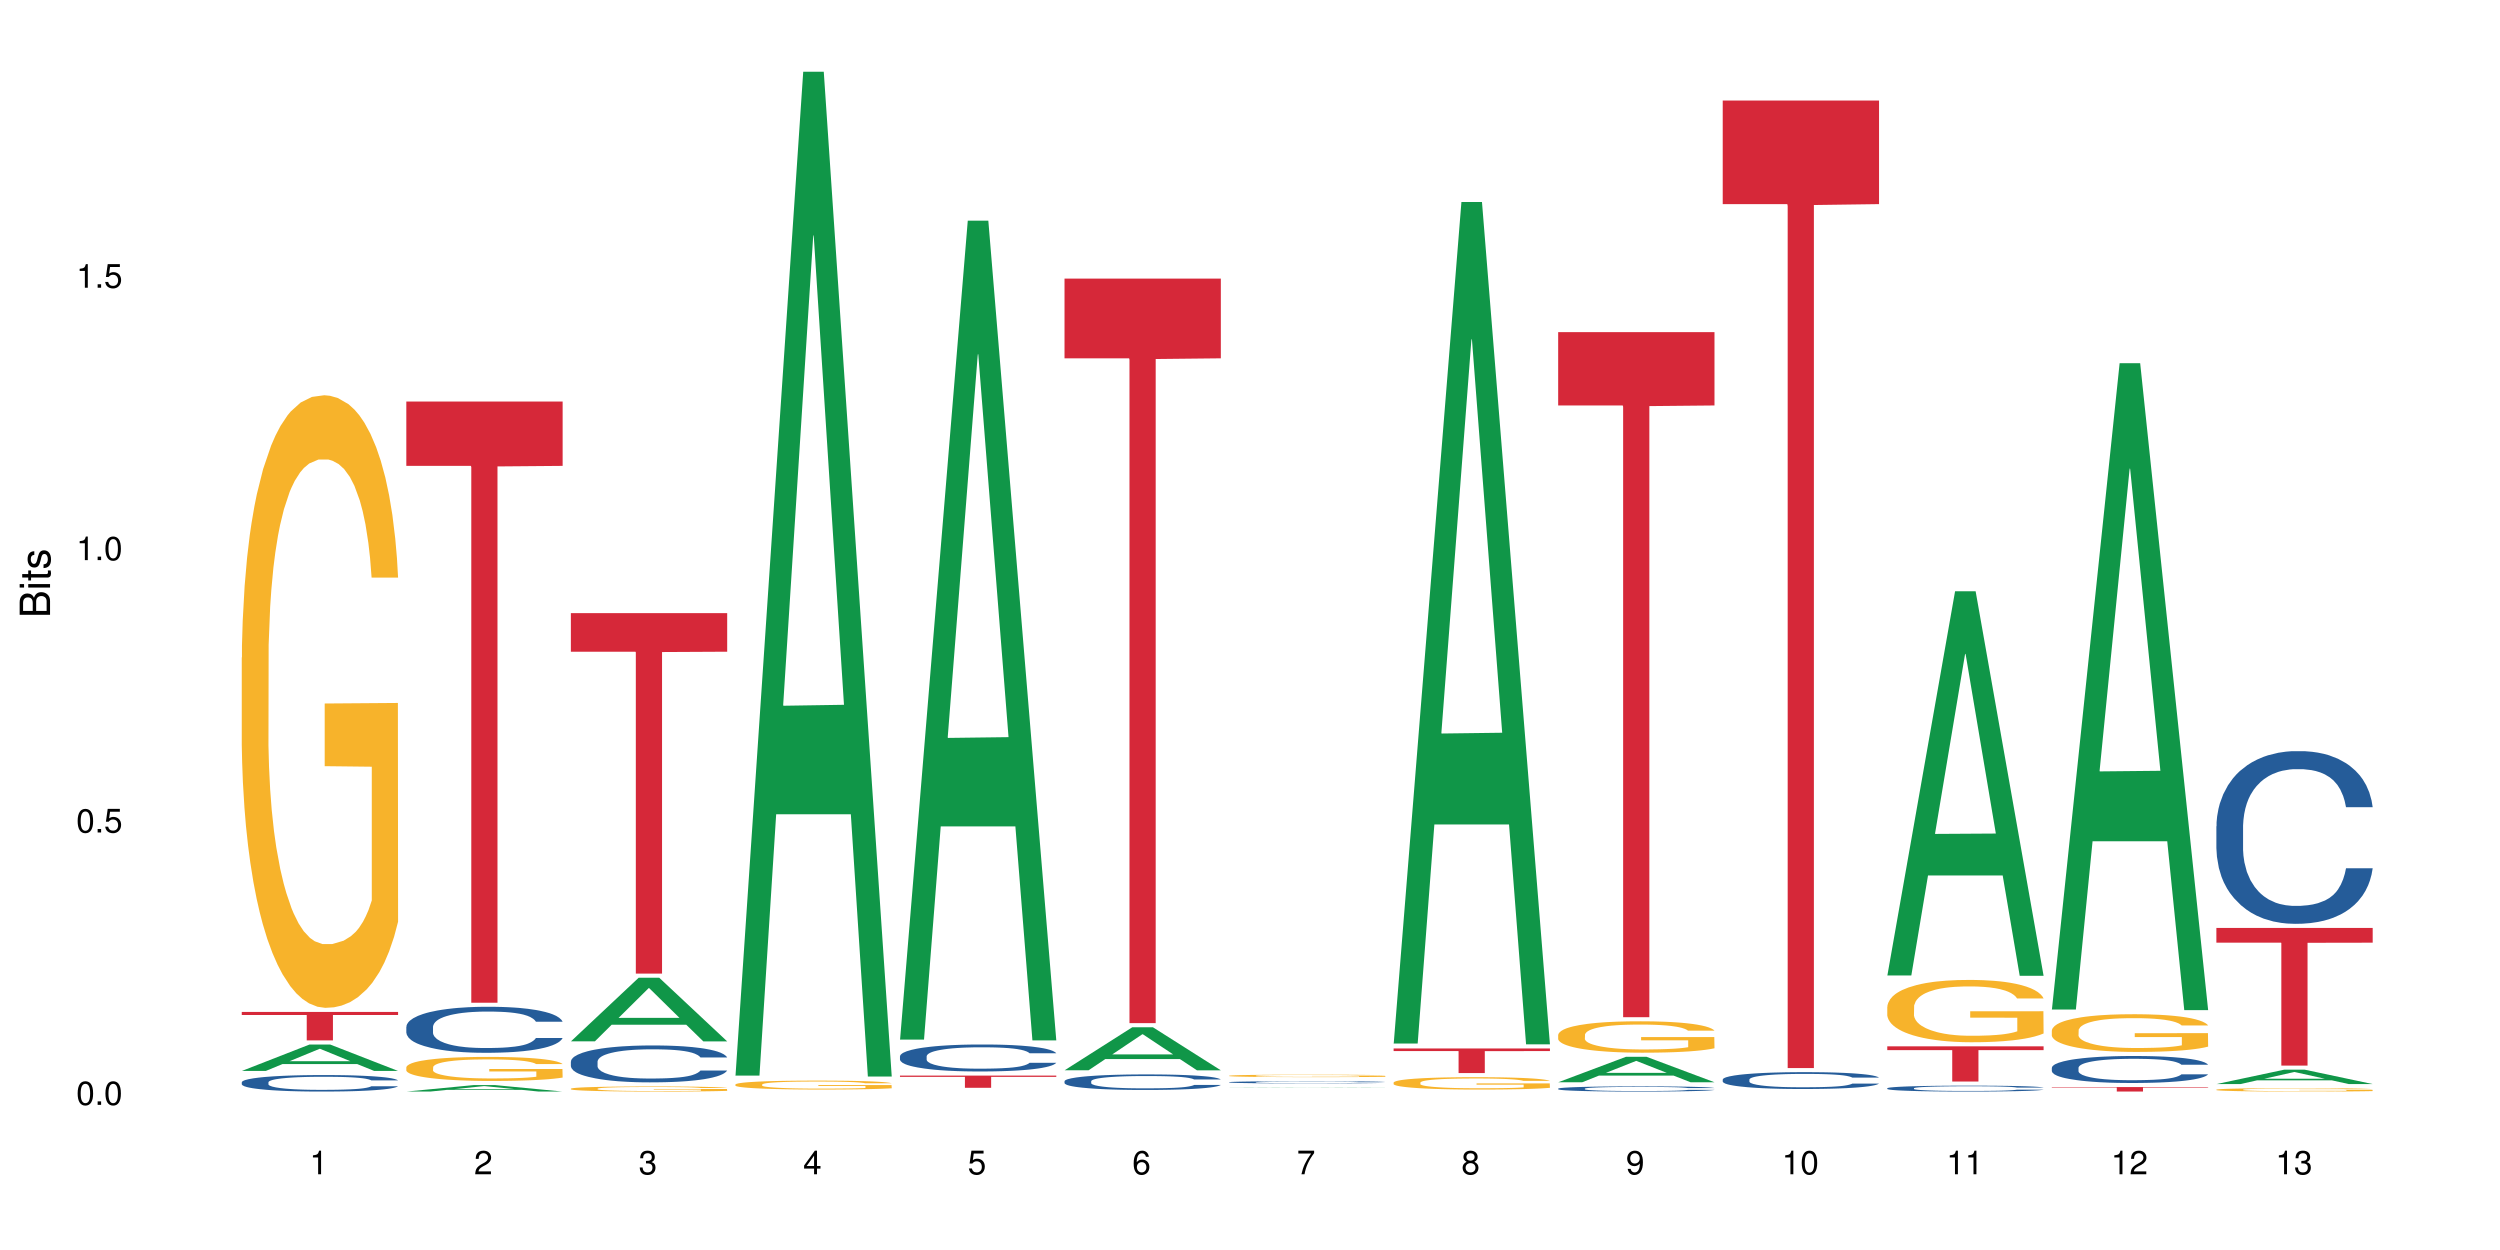 <?xml version="1.0" encoding="UTF-8"?>
<svg xmlns="http://www.w3.org/2000/svg" xmlns:xlink="http://www.w3.org/1999/xlink" width="720pt" height="360pt" viewBox="0 0 720 360" version="1.1">
<defs>
<g>
<symbol overflow="visible" id="glyph0-0">
<path style="stroke:none;" d=""/>
</symbol>
<symbol overflow="visible" id="glyph0-1">
<path style="stroke:none;" d="M 2.641 -6.797 C 2 -6.797 1.422 -6.531 1.078 -6.047 C 0.641 -5.453 0.406 -4.547 0.406 -3.297 C 0.406 -1 1.188 0.219 2.641 0.219 C 4.078 0.219 4.859 -1 4.859 -3.234 C 4.859 -4.562 4.656 -5.438 4.203 -6.047 C 3.844 -6.531 3.281 -6.797 2.641 -6.797 Z M 2.641 -6.047 C 3.547 -6.047 4 -5.125 4 -3.312 C 4 -1.375 3.562 -0.484 2.625 -0.484 C 1.734 -0.484 1.281 -1.422 1.281 -3.281 C 1.281 -5.141 1.734 -6.047 2.641 -6.047 Z M 2.641 -6.047 "/>
</symbol>
<symbol overflow="visible" id="glyph0-2">
<path style="stroke:none;" d="M 1.828 -1 L 0.828 -1 L 0.828 0 L 1.828 0 Z M 1.828 -1 "/>
</symbol>
<symbol overflow="visible" id="glyph0-3">
<path style="stroke:none;" d="M 4.562 -6.797 L 1.062 -6.797 L 0.547 -3.094 L 1.328 -3.094 C 1.719 -3.562 2.047 -3.734 2.578 -3.734 C 3.484 -3.734 4.062 -3.109 4.062 -2.094 C 4.062 -1.125 3.484 -0.531 2.578 -0.531 C 1.828 -0.531 1.375 -0.906 1.188 -1.672 L 0.328 -1.672 C 0.453 -1.109 0.547 -0.844 0.75 -0.594 C 1.125 -0.078 1.828 0.219 2.594 0.219 C 3.969 0.219 4.922 -0.781 4.922 -2.219 C 4.922 -3.562 4.031 -4.484 2.719 -4.484 C 2.25 -4.484 1.859 -4.359 1.469 -4.062 L 1.734 -5.969 L 4.562 -5.969 Z M 4.562 -6.797 "/>
</symbol>
<symbol overflow="visible" id="glyph0-4">
<path style="stroke:none;" d="M 2.484 -4.844 L 2.484 0 L 3.328 0 L 3.328 -6.797 L 2.766 -6.797 C 2.469 -5.75 2.281 -5.609 0.984 -5.453 L 0.984 -4.844 Z M 2.484 -4.844 "/>
</symbol>
<symbol overflow="visible" id="glyph0-5">
<path style="stroke:none;" d="M 4.859 -0.828 L 1.281 -0.828 C 1.359 -1.391 1.672 -1.75 2.5 -2.234 L 3.469 -2.75 C 4.406 -3.266 4.906 -3.969 4.906 -4.812 C 4.906 -5.375 4.672 -5.906 4.266 -6.266 C 3.859 -6.625 3.375 -6.797 2.719 -6.797 C 1.859 -6.797 1.219 -6.5 0.844 -5.922 C 0.609 -5.562 0.5 -5.125 0.484 -4.438 L 1.328 -4.438 C 1.359 -4.906 1.406 -5.188 1.531 -5.406 C 1.75 -5.812 2.188 -6.062 2.703 -6.062 C 3.469 -6.062 4.031 -5.516 4.031 -4.781 C 4.031 -4.25 3.719 -3.797 3.125 -3.438 L 2.234 -2.938 C 0.812 -2.141 0.406 -1.5 0.328 0 L 4.859 0 Z M 4.859 -0.828 "/>
</symbol>
<symbol overflow="visible" id="glyph0-6">
<path style="stroke:none;" d="M 2.125 -3.125 L 2.578 -3.125 C 3.516 -3.125 3.984 -2.703 3.984 -1.891 C 3.984 -1.031 3.469 -0.531 2.578 -0.531 C 1.656 -0.531 1.203 -0.984 1.156 -1.969 L 0.312 -1.969 C 0.344 -1.422 0.438 -1.078 0.609 -0.766 C 0.953 -0.109 1.625 0.219 2.547 0.219 C 3.953 0.219 4.859 -0.609 4.859 -1.906 C 4.859 -2.766 4.516 -3.25 3.703 -3.516 C 4.344 -3.766 4.656 -4.25 4.656 -4.938 C 4.656 -6.109 3.875 -6.797 2.578 -6.797 C 1.203 -6.797 0.484 -6.047 0.453 -4.609 L 1.297 -4.609 C 1.312 -5.016 1.344 -5.25 1.453 -5.453 C 1.641 -5.828 2.062 -6.062 2.594 -6.062 C 3.344 -6.062 3.797 -5.625 3.797 -4.906 C 3.797 -4.422 3.609 -4.141 3.25 -3.984 C 3.016 -3.891 2.719 -3.844 2.125 -3.844 Z M 2.125 -3.125 "/>
</symbol>
<symbol overflow="visible" id="glyph0-7">
<path style="stroke:none;" d="M 3.141 -1.625 L 3.141 0 L 3.984 0 L 3.984 -1.625 L 4.984 -1.625 L 4.984 -2.391 L 3.984 -2.391 L 3.984 -6.797 L 3.359 -6.797 L 0.266 -2.516 L 0.266 -1.625 Z M 3.141 -2.391 L 1 -2.391 L 3.141 -5.359 Z M 3.141 -2.391 "/>
</symbol>
<symbol overflow="visible" id="glyph0-8">
<path style="stroke:none;" d="M 4.781 -5.031 C 4.609 -6.141 3.891 -6.797 2.844 -6.797 C 2.094 -6.797 1.422 -6.438 1.031 -5.828 C 0.609 -5.172 0.406 -4.344 0.406 -3.094 C 0.406 -1.953 0.578 -1.234 0.984 -0.625 C 1.359 -0.078 1.953 0.219 2.703 0.219 C 3.984 0.219 4.922 -0.734 4.922 -2.078 C 4.922 -3.344 4.062 -4.234 2.844 -4.234 C 2.172 -4.234 1.641 -3.969 1.281 -3.469 C 1.281 -5.125 1.828 -6.047 2.797 -6.047 C 3.391 -6.047 3.797 -5.672 3.938 -5.031 Z M 2.734 -3.484 C 3.547 -3.484 4.062 -2.922 4.062 -2 C 4.062 -1.156 3.484 -0.531 2.703 -0.531 C 1.922 -0.531 1.328 -1.188 1.328 -2.047 C 1.328 -2.891 1.906 -3.484 2.734 -3.484 Z M 2.734 -3.484 "/>
</symbol>
<symbol overflow="visible" id="glyph0-9">
<path style="stroke:none;" d="M 4.984 -6.797 L 0.438 -6.797 L 0.438 -5.969 L 4.109 -5.969 C 2.5 -3.656 1.828 -2.234 1.328 0 L 2.219 0 C 2.594 -2.172 3.453 -4.047 4.984 -6.094 Z M 4.984 -6.797 "/>
</symbol>
<symbol overflow="visible" id="glyph0-10">
<path style="stroke:none;" d="M 3.75 -3.578 C 4.453 -4 4.688 -4.344 4.688 -4.984 C 4.688 -6.047 3.844 -6.797 2.641 -6.797 C 1.438 -6.797 0.594 -6.047 0.594 -4.984 C 0.594 -4.359 0.828 -4.016 1.516 -3.578 C 0.734 -3.203 0.359 -2.641 0.359 -1.891 C 0.359 -0.641 1.297 0.219 2.641 0.219 C 3.984 0.219 4.922 -0.641 4.922 -1.875 C 4.922 -2.641 4.531 -3.203 3.75 -3.578 Z M 2.641 -6.047 C 3.359 -6.047 3.812 -5.625 3.812 -4.969 C 3.812 -4.344 3.344 -3.922 2.641 -3.922 C 1.922 -3.922 1.453 -4.344 1.453 -4.984 C 1.453 -5.625 1.922 -6.047 2.641 -6.047 Z M 2.641 -3.203 C 3.484 -3.203 4.062 -2.672 4.062 -1.875 C 4.062 -1.062 3.484 -0.531 2.625 -0.531 C 1.797 -0.531 1.219 -1.078 1.219 -1.875 C 1.219 -2.672 1.797 -3.203 2.641 -3.203 Z M 2.641 -3.203 "/>
</symbol>
<symbol overflow="visible" id="glyph0-11">
<path style="stroke:none;" d="M 0.516 -1.547 C 0.672 -0.438 1.406 0.219 2.438 0.219 C 3.188 0.219 3.859 -0.141 4.266 -0.75 C 4.688 -1.406 4.891 -2.25 4.891 -3.484 C 4.891 -4.625 4.703 -5.359 4.312 -5.953 C 3.938 -6.5 3.344 -6.797 2.594 -6.797 C 1.297 -6.797 0.359 -5.844 0.359 -4.516 C 0.359 -3.25 1.234 -2.344 2.453 -2.344 C 3.094 -2.344 3.562 -2.578 4.016 -3.109 C 4 -1.453 3.469 -0.531 2.5 -0.531 C 1.906 -0.531 1.484 -0.906 1.359 -1.547 Z M 2.578 -6.062 C 3.375 -6.062 3.969 -5.406 3.969 -4.531 C 3.969 -3.688 3.375 -3.094 2.547 -3.094 C 1.734 -3.094 1.234 -3.672 1.234 -4.578 C 1.234 -5.438 1.797 -6.062 2.578 -6.062 Z M 2.578 -6.062 "/>
</symbol>
<symbol overflow="visible" id="glyph1-0">
<path style="stroke:none;" d=""/>
</symbol>
<symbol overflow="visible" id="glyph1-1">
<path style="stroke:none;" d="M 0 -0.953 L 0 -4.891 C 0 -5.719 -0.234 -6.344 -0.734 -6.797 C -1.188 -7.234 -1.812 -7.469 -2.5 -7.469 C -3.547 -7.469 -4.188 -7 -4.625 -5.875 C -4.984 -6.672 -5.641 -7.094 -6.531 -7.094 C -7.156 -7.094 -7.734 -6.859 -8.141 -6.391 C -8.562 -5.938 -8.75 -5.344 -8.75 -4.5 L -8.75 -0.953 Z M -4.984 -2.062 L -7.766 -2.062 L -7.766 -4.219 C -7.766 -4.844 -7.688 -5.203 -7.453 -5.5 C -7.219 -5.812 -6.859 -5.969 -6.375 -5.969 C -5.906 -5.969 -5.531 -5.812 -5.297 -5.5 C -5.062 -5.203 -4.984 -4.844 -4.984 -4.219 Z M -0.984 -2.062 L -4 -2.062 L -4 -4.781 C -4 -5.328 -3.859 -5.688 -3.578 -5.953 C -3.297 -6.219 -2.922 -6.359 -2.484 -6.359 C -2.062 -6.359 -1.688 -6.219 -1.406 -5.953 C -1.109 -5.688 -0.984 -5.328 -0.984 -4.781 Z M -0.984 -2.062 "/>
</symbol>
<symbol overflow="visible" id="glyph1-2">
<path style="stroke:none;" d="M -6.281 -1.797 L -6.281 -0.797 L 0 -0.797 L 0 -1.797 Z M -8.75 -1.797 L -8.75 -0.797 L -7.484 -0.797 L -7.484 -1.797 Z M -8.75 -1.797 "/>
</symbol>
<symbol overflow="visible" id="glyph1-3">
<path style="stroke:none;" d="M -6.281 -3.047 L -6.281 -2.016 L -8.016 -2.016 L -8.016 -1.016 L -6.281 -1.016 L -6.281 -0.172 L -5.469 -0.172 L -5.469 -1.016 L -0.719 -1.016 C -0.078 -1.016 0.281 -1.453 0.281 -2.234 C 0.281 -2.469 0.25 -2.719 0.188 -3.047 L -0.641 -3.047 C -0.609 -2.922 -0.594 -2.766 -0.594 -2.562 C -0.594 -2.141 -0.719 -2.016 -1.156 -2.016 L -5.469 -2.016 L -5.469 -3.047 Z M -6.281 -3.047 "/>
</symbol>
<symbol overflow="visible" id="glyph1-4">
<path style="stroke:none;" d="M -4.531 -5.25 C -5.766 -5.25 -6.469 -4.422 -6.469 -2.969 C -6.469 -1.516 -5.719 -0.562 -4.547 -0.562 C -3.562 -0.562 -3.094 -1.062 -2.734 -2.562 L -2.516 -3.484 C -2.344 -4.188 -2.094 -4.469 -1.625 -4.469 C -1.047 -4.469 -0.641 -3.875 -0.641 -3 C -0.641 -2.453 -0.797 -2 -1.062 -1.75 C -1.25 -1.594 -1.422 -1.531 -1.875 -1.469 L -1.875 -0.406 C -0.422 -0.453 0.281 -1.266 0.281 -2.922 C 0.281 -4.5 -0.5 -5.516 -1.719 -5.516 C -2.656 -5.516 -3.172 -4.984 -3.469 -3.734 L -3.703 -2.766 C -3.891 -1.953 -4.156 -1.609 -4.594 -1.609 C -5.172 -1.609 -5.547 -2.125 -5.547 -2.938 C -5.547 -3.75 -5.203 -4.172 -4.531 -4.203 Z M -4.531 -5.25 "/>
</symbol>
</g>
</defs>
<g id="surface85028">
<rect x="0" y="0" width="720" height="360" style="fill:rgb(100%,100%,100%);fill-opacity:1;stroke:none;"/>
<path style=" stroke:none;fill-rule:nonzero;fill:rgb(6.275%,58.824%,28.235%);fill-opacity:1;" d="M 69.629 308.43 L 69.676 308.426 L 89.156 300.816 L 95.074 300.816 L 114.648 308.438 L 107.773 308.438 L 102.867 306.449 L 81.367 306.449 L 76.555 308.43 L 69.629 308.43 L 83.434 305.625 L 100.895 305.621 L 92.188 302.062 L 92.09 302.055 L 91.996 302.078 L 83.387 305.621 L 83.434 305.625 Z M 69.629 308.43 "/>
<path style=" stroke:none;fill-rule:nonzero;fill:rgb(14.51%,36.078%,60%);fill-opacity:1;" d="M 69.629 311.688 L 69.684 311.68 L 69.684 311.578 L 69.848 311.414 L 70.234 311.203 L 70.617 311.059 L 71.605 310.805 L 72.977 310.555 L 74.406 310.367 L 75.449 310.254 L 76.383 310.164 L 78.523 310.004 L 79.895 309.922 L 81.379 309.848 L 83.191 309.773 L 84.508 309.73 L 87.473 309.66 L 89.668 309.633 L 91.371 309.617 L 95.051 309.617 L 97.246 309.637 L 98.84 309.656 L 100.594 309.691 L 102.078 309.73 L 104.656 309.828 L 106.965 309.949 L 108.008 310.02 L 109.652 310.152 L 110.918 310.281 L 111.797 310.395 L 112.785 310.555 L 113.66 310.75 L 114.32 310.973 L 114.648 311.16 L 106.965 311.16 L 106.578 310.988 L 106.141 310.852 L 105.316 310.672 L 104.492 310.547 L 103.34 310.422 L 102.297 310.34 L 100.871 310.258 L 99.605 310.203 L 98.289 310.164 L 97.027 310.141 L 94.609 310.113 L 91.809 310.113 L 90.766 310.121 L 88.625 310.156 L 87.473 310.188 L 85.824 310.246 L 84.672 310.305 L 83.301 310.391 L 82.367 310.465 L 81.215 310.578 L 80.391 310.68 L 79.457 310.82 L 78.906 310.93 L 78.414 311.051 L 77.977 311.195 L 77.645 311.348 L 77.426 311.508 L 77.316 311.664 L 77.316 312.336 L 77.426 312.492 L 77.699 312.676 L 78.414 312.941 L 79.457 313.172 L 80.664 313.355 L 81.816 313.484 L 82.477 313.547 L 83.355 313.613 L 84.727 313.703 L 86.703 313.789 L 87.855 313.824 L 89.613 313.859 L 91.426 313.875 L 93.844 313.875 L 95.984 313.859 L 97.41 313.836 L 98.895 313.801 L 100.926 313.727 L 102.188 313.656 L 103.285 313.574 L 104.109 313.492 L 104.656 313.422 L 105.48 313.289 L 106.141 313.141 L 106.633 312.988 L 106.965 312.84 L 114.648 312.84 L 114.32 313.016 L 113.828 313.184 L 113.332 313.312 L 112.562 313.461 L 111.688 313.598 L 110.422 313.75 L 109.379 313.848 L 108.008 313.957 L 106.746 314.039 L 105.371 314.113 L 103.34 314.203 L 102.023 314.246 L 100.594 314.285 L 98.895 314.32 L 96.75 314.348 L 94.445 314.367 L 92.305 314.371 L 90 314.363 L 88.297 314.344 L 86.047 314.305 L 83.246 314.227 L 81.215 314.145 L 79.621 314.062 L 78.25 313.977 L 76.711 313.859 L 74.734 313.668 L 73.527 313.52 L 72.703 313.398 L 71.77 313.227 L 71.113 313.074 L 70.344 312.832 L 69.793 312.523 L 69.629 312.285 Z M 69.629 311.688 "/>
<path style=" stroke:none;fill-rule:nonzero;fill:rgb(96.863%,70.196%,16.863%);fill-opacity:1;" d="M 69.629 189.395 L 69.684 189.234 L 69.684 186.012 L 69.902 178.762 L 70.453 168.773 L 71.168 160.555 L 71.934 154.109 L 72.43 150.727 L 73.254 145.891 L 73.965 142.348 L 75.777 135.098 L 78.086 128.328 L 79.348 125.43 L 80.773 122.691 L 82.805 119.629 L 83.738 118.5 L 86.594 115.922 L 89.832 114.312 L 93.402 113.828 L 95.051 113.988 L 97.301 114.633 L 100.375 116.406 L 102.133 118.016 L 103.504 119.629 L 104.934 121.723 L 106.688 124.945 L 108.336 128.812 L 109.652 132.68 L 110.973 137.512 L 112.07 142.668 L 113.004 148.309 L 113.828 155.074 L 114.32 160.715 L 114.648 166.355 L 107.02 166.355 L 106.578 160.715 L 106.086 156.363 L 105.262 151.047 L 104.438 147.18 L 103.613 144.121 L 102.078 139.93 L 100.758 137.352 L 99.113 135.098 L 97.52 133.645 L 95.707 132.68 L 94.609 132.355 L 91.699 132.355 L 89.066 133.484 L 87.527 134.773 L 86.43 136.062 L 84.891 138.48 L 83.961 140.414 L 83.41 141.703 L 81.762 146.699 L 80.664 151.211 L 80.062 154.27 L 79.293 159.105 L 78.742 163.453 L 78.141 169.898 L 77.809 174.734 L 77.371 185.691 L 77.316 214.691 L 77.48 220.816 L 77.809 227.422 L 78.25 233.223 L 78.906 239.344 L 79.566 244.02 L 80.719 250.301 L 81.707 254.492 L 82.477 257.23 L 83.961 261.582 L 84.562 263.031 L 85.992 265.93 L 87.473 268.188 L 89.285 270.121 L 90.656 271.086 L 92.855 271.895 L 95.652 271.895 L 98.949 270.926 L 101.035 269.637 L 102.461 268.348 L 103.395 267.219 L 104.547 265.449 L 105.371 263.836 L 106.141 262.066 L 107.074 259.324 L 107.074 220.816 L 93.512 220.656 L 93.512 202.609 L 114.594 202.449 L 114.648 265.449 L 113.496 269.797 L 112.07 273.988 L 110.699 277.211 L 109.27 279.949 L 107.238 283.012 L 105.59 284.945 L 103.066 287.199 L 100.758 288.652 L 98.344 289.617 L 96.203 290.102 L 93.676 290.262 L 91.426 289.941 L 89.012 288.973 L 87.09 287.684 L 85.332 286.074 L 83.574 283.977 L 81.379 280.594 L 79.953 277.855 L 78.469 274.473 L 76.988 270.441 L 75.668 266.094 L 74.789 262.711 L 73.91 258.844 L 72.977 254.008 L 72.102 248.531 L 71.441 243.535 L 70.836 237.895 L 70.398 232.578 L 69.957 225.328 L 69.738 219.527 L 69.629 214.531 Z M 69.629 189.395 "/>
<path style=" stroke:none;fill-rule:nonzero;fill:rgb(83.922%,15.686%,22.353%);fill-opacity:1;" d="M 69.629 291.441 L 114.648 291.441 L 114.648 292.32 L 95.887 292.328 L 95.887 299.637 L 88.34 299.637 L 88.34 292.336 L 88.23 292.32 L 69.629 292.32 Z M 69.629 291.441 "/>
<path style=" stroke:none;fill-rule:nonzero;fill:rgb(6.275%,58.824%,28.235%);fill-opacity:1;" d="M 117.02 314.367 L 117.066 314.367 L 136.547 312.492 L 142.465 312.492 L 162.039 314.371 L 155.164 314.371 L 150.258 313.879 L 128.758 313.879 L 123.945 314.367 L 117.02 314.367 L 130.824 313.676 L 148.285 313.676 L 139.578 312.801 L 139.48 312.797 L 139.387 312.801 L 130.777 313.676 L 130.824 313.676 Z M 117.02 314.367 "/>
<path style=" stroke:none;fill-rule:nonzero;fill:rgb(14.51%,36.078%,60%);fill-opacity:1;" d="M 117.02 295.723 L 117.074 295.711 L 117.074 295.422 L 117.238 294.961 L 117.625 294.379 L 118.008 293.98 L 118.996 293.266 L 120.367 292.574 L 121.797 292.043 L 122.84 291.727 L 123.773 291.484 L 125.914 291.039 L 127.285 290.809 L 128.77 290.602 L 130.582 290.395 L 131.898 290.273 L 134.863 290.082 L 137.059 289.996 L 138.762 289.961 L 142.441 289.961 L 144.637 290.008 L 146.23 290.07 L 147.984 290.168 L 149.469 290.273 L 152.047 290.543 L 154.355 290.879 L 155.398 291.074 L 157.043 291.449 L 158.309 291.812 L 159.188 292.129 L 160.176 292.574 L 161.051 293.121 L 161.711 293.738 L 162.039 294.258 L 154.355 294.258 L 153.969 293.773 L 153.531 293.398 L 152.707 292.902 L 151.883 292.551 L 150.73 292.199 L 149.688 291.969 L 148.262 291.742 L 146.996 291.594 L 145.68 291.484 L 144.418 291.414 L 142 291.34 L 139.199 291.34 L 138.156 291.363 L 136.016 291.461 L 134.863 291.547 L 133.215 291.715 L 132.062 291.875 L 130.691 292.117 L 129.758 292.32 L 128.605 292.637 L 127.781 292.914 L 126.848 293.312 L 126.297 293.617 L 125.805 293.957 L 125.367 294.355 L 125.035 294.781 L 124.816 295.227 L 124.707 295.664 L 124.707 297.539 L 124.816 297.977 L 125.09 298.484 L 125.805 299.223 L 126.848 299.863 L 128.055 300.375 L 129.207 300.738 L 129.867 300.906 L 130.746 301.102 L 132.117 301.344 L 134.094 301.586 L 135.246 301.68 L 137.004 301.777 L 138.816 301.828 L 141.234 301.828 L 143.375 301.777 L 144.801 301.719 L 146.285 301.621 L 148.316 301.414 L 149.578 301.223 L 150.676 300.992 L 151.5 300.762 L 152.047 300.566 L 152.871 300.191 L 153.531 299.781 L 154.023 299.355 L 154.355 298.945 L 162.039 298.945 L 161.711 299.43 L 161.219 299.902 L 160.723 300.254 L 159.953 300.676 L 159.074 301.051 L 157.812 301.477 L 156.77 301.754 L 155.398 302.055 L 154.137 302.285 L 152.762 302.492 L 150.73 302.734 L 149.414 302.855 L 147.984 302.965 L 146.285 303.062 L 144.141 303.145 L 141.836 303.195 L 139.695 303.207 L 137.391 303.184 L 135.688 303.133 L 133.438 303.023 L 130.637 302.809 L 128.605 302.578 L 127.012 302.348 L 125.641 302.105 L 124.102 301.777 L 122.125 301.246 L 120.918 300.832 L 120.094 300.496 L 119.16 300.023 L 118.504 299.598 L 117.734 298.922 L 117.184 298.062 L 117.02 297.395 Z M 117.02 295.723 "/>
<path style=" stroke:none;fill-rule:nonzero;fill:rgb(96.863%,70.196%,16.863%);fill-opacity:1;" d="M 117.02 307.352 L 117.074 307.348 L 117.074 307.219 L 117.293 306.934 L 117.844 306.543 L 118.559 306.219 L 119.324 305.969 L 119.82 305.836 L 120.645 305.645 L 121.355 305.504 L 123.168 305.223 L 125.477 304.957 L 126.738 304.84 L 128.164 304.734 L 130.195 304.613 L 131.129 304.57 L 133.984 304.469 L 137.223 304.406 L 140.793 304.387 L 142.441 304.391 L 144.691 304.418 L 147.766 304.488 L 149.523 304.551 L 150.895 304.613 L 152.324 304.695 L 154.078 304.824 L 155.727 304.973 L 157.043 305.125 L 158.363 305.316 L 159.461 305.52 L 160.395 305.738 L 161.219 306.004 L 161.711 306.227 L 162.039 306.449 L 154.41 306.449 L 153.969 306.227 L 153.477 306.055 L 152.652 305.848 L 151.828 305.695 L 151.004 305.574 L 149.469 305.41 L 148.148 305.309 L 146.504 305.223 L 144.91 305.164 L 143.098 305.125 L 142 305.113 L 139.09 305.113 L 136.457 305.156 L 134.918 305.207 L 133.82 305.258 L 132.281 305.355 L 131.352 305.43 L 130.801 305.48 L 129.152 305.676 L 128.055 305.855 L 127.453 305.973 L 126.684 306.164 L 126.133 306.336 L 125.531 306.586 L 125.199 306.777 L 124.762 307.207 L 124.707 308.348 L 124.871 308.586 L 125.199 308.844 L 125.641 309.074 L 126.297 309.312 L 126.957 309.496 L 128.109 309.742 L 129.098 309.91 L 129.867 310.016 L 131.352 310.188 L 131.953 310.242 L 133.383 310.355 L 134.863 310.445 L 136.676 310.523 L 138.047 310.559 L 140.246 310.59 L 143.043 310.59 L 146.34 310.555 L 148.426 310.504 L 149.852 310.453 L 150.785 310.406 L 151.938 310.34 L 152.762 310.273 L 153.531 310.207 L 154.465 310.098 L 154.465 308.586 L 140.902 308.578 L 140.902 307.871 L 161.984 307.863 L 162.039 310.34 L 160.887 310.508 L 159.461 310.672 L 158.086 310.801 L 156.66 310.906 L 154.629 311.027 L 152.98 311.105 L 150.457 311.191 L 148.148 311.25 L 145.734 311.289 L 143.594 311.305 L 141.066 311.312 L 138.816 311.301 L 136.402 311.262 L 134.48 311.211 L 132.723 311.148 L 130.965 311.066 L 128.77 310.934 L 127.34 310.824 L 125.859 310.691 L 124.379 310.535 L 123.059 310.363 L 122.18 310.23 L 121.301 310.078 L 120.367 309.891 L 119.492 309.676 L 118.832 309.477 L 118.227 309.258 L 117.789 309.047 L 117.348 308.762 L 117.129 308.535 L 117.02 308.34 Z M 117.02 307.352 "/>
<path style=" stroke:none;fill-rule:nonzero;fill:rgb(83.922%,15.686%,22.353%);fill-opacity:1;" d="M 117.02 115.637 L 162.039 115.637 L 162.039 134.172 L 143.277 134.332 L 143.277 288.781 L 135.73 288.781 L 135.73 134.496 L 135.617 134.172 L 117.02 134.172 Z M 117.02 115.637 "/>
<path style=" stroke:none;fill-rule:nonzero;fill:rgb(6.275%,58.824%,28.235%);fill-opacity:1;" d="M 164.41 299.902 L 164.457 299.887 L 183.938 281.586 L 189.855 281.586 L 209.43 299.918 L 202.555 299.918 L 197.648 295.133 L 176.148 295.133 L 171.336 299.902 L 164.41 299.902 L 178.215 293.156 L 195.676 293.137 L 186.969 284.582 L 186.871 284.566 L 186.777 284.617 L 178.168 293.137 L 178.215 293.156 Z M 164.41 299.902 "/>
<path style=" stroke:none;fill-rule:nonzero;fill:rgb(14.51%,36.078%,60%);fill-opacity:1;" d="M 164.41 305.723 L 164.465 305.711 L 164.465 305.477 L 164.629 305.109 L 165.016 304.645 L 165.398 304.324 L 166.387 303.75 L 167.758 303.195 L 169.188 302.77 L 170.23 302.516 L 171.164 302.324 L 173.305 301.965 L 174.676 301.777 L 176.16 301.613 L 177.973 301.449 L 179.289 301.352 L 182.254 301.195 L 184.449 301.129 L 186.152 301.098 L 189.832 301.098 L 192.027 301.137 L 193.621 301.188 L 195.375 301.266 L 196.859 301.352 L 199.438 301.566 L 201.746 301.836 L 202.789 301.992 L 204.434 302.293 L 205.699 302.586 L 206.578 302.836 L 207.566 303.195 L 208.441 303.633 L 209.102 304.129 L 209.43 304.547 L 201.746 304.547 L 201.359 304.156 L 200.922 303.855 L 200.098 303.457 L 199.273 303.176 L 198.121 302.895 L 197.078 302.711 L 195.652 302.527 L 194.387 302.41 L 193.07 302.324 L 191.809 302.266 L 189.391 302.207 L 186.59 302.207 L 185.547 302.227 L 183.406 302.305 L 182.254 302.371 L 180.605 302.508 L 179.453 302.633 L 178.082 302.828 L 177.148 302.992 L 175.996 303.246 L 175.172 303.469 L 174.238 303.789 L 173.688 304.031 L 173.195 304.305 L 172.754 304.625 L 172.426 304.965 L 172.207 305.324 L 172.098 305.672 L 172.098 307.176 L 172.207 307.527 L 172.48 307.934 L 173.195 308.527 L 174.238 309.043 L 175.445 309.449 L 176.598 309.742 L 177.258 309.875 L 178.137 310.031 L 179.508 310.227 L 181.484 310.422 L 182.637 310.496 L 184.395 310.574 L 186.207 310.613 L 188.621 310.613 L 190.766 310.574 L 192.191 310.527 L 193.676 310.449 L 195.707 310.285 L 196.969 310.129 L 198.066 309.945 L 198.891 309.762 L 199.438 309.605 L 200.262 309.305 L 200.922 308.973 L 201.414 308.633 L 201.746 308.305 L 209.43 308.305 L 209.102 308.691 L 208.609 309.07 L 208.113 309.352 L 207.344 309.691 L 206.465 309.992 L 205.203 310.332 L 204.16 310.555 L 202.789 310.801 L 201.523 310.984 L 200.152 311.148 L 198.121 311.344 L 196.805 311.441 L 195.375 311.527 L 193.676 311.605 L 191.531 311.672 L 189.227 311.711 L 187.086 311.723 L 184.781 311.703 L 183.078 311.664 L 180.828 311.574 L 178.027 311.402 L 175.996 311.215 L 174.402 311.031 L 173.031 310.836 L 171.492 310.574 L 169.516 310.148 L 168.309 309.816 L 167.484 309.547 L 166.551 309.168 L 165.895 308.828 L 165.125 308.285 L 164.574 307.594 L 164.41 307.062 Z M 164.41 305.723 "/>
<path style=" stroke:none;fill-rule:nonzero;fill:rgb(96.863%,70.196%,16.863%);fill-opacity:1;" d="M 164.41 313.531 L 164.465 313.527 L 164.465 313.504 L 164.684 313.441 L 165.234 313.359 L 165.949 313.289 L 166.715 313.238 L 167.211 313.207 L 168.035 313.168 L 168.746 313.137 L 170.559 313.078 L 172.867 313.023 L 174.129 312.996 L 175.555 312.977 L 177.586 312.949 L 178.52 312.941 L 181.375 312.918 L 184.613 312.906 L 188.184 312.902 L 189.832 312.902 L 192.082 312.906 L 195.156 312.922 L 196.914 312.938 L 198.285 312.949 L 199.715 312.965 L 201.469 312.992 L 203.117 313.027 L 204.434 313.059 L 205.754 313.098 L 206.852 313.141 L 207.785 313.188 L 208.609 313.246 L 209.102 313.293 L 209.43 313.34 L 201.801 313.34 L 201.359 313.293 L 200.867 313.254 L 200.043 313.211 L 199.219 313.18 L 198.395 313.152 L 196.859 313.117 L 195.539 313.098 L 193.895 313.078 L 192.301 313.066 L 190.488 313.059 L 189.391 313.055 L 186.48 313.055 L 183.848 313.066 L 182.309 313.074 L 181.211 313.086 L 179.672 313.105 L 178.742 313.121 L 178.191 313.133 L 176.543 313.176 L 175.445 313.211 L 174.844 313.238 L 174.074 313.277 L 173.523 313.312 L 172.922 313.367 L 172.59 313.41 L 172.152 313.5 L 172.098 313.742 L 172.262 313.793 L 172.59 313.848 L 173.031 313.895 L 173.688 313.945 L 174.348 313.984 L 175.5 314.039 L 176.488 314.074 L 177.258 314.094 L 178.742 314.133 L 179.344 314.145 L 180.773 314.168 L 182.254 314.188 L 184.066 314.203 L 185.438 314.211 L 187.633 314.219 L 190.434 314.219 L 193.73 314.211 L 195.816 314.199 L 197.242 314.188 L 198.176 314.18 L 199.328 314.164 L 200.152 314.152 L 200.922 314.137 L 201.855 314.113 L 201.855 313.793 L 188.293 313.789 L 188.293 313.641 L 209.375 313.641 L 209.43 314.164 L 208.277 314.199 L 206.852 314.234 L 205.477 314.262 L 204.051 314.285 L 202.02 314.309 L 200.371 314.328 L 197.848 314.344 L 195.539 314.355 L 193.125 314.367 L 190.984 314.371 L 188.457 314.371 L 186.207 314.367 L 183.793 314.359 L 181.871 314.348 L 180.113 314.336 L 178.355 314.316 L 176.16 314.289 L 174.73 314.266 L 173.25 314.238 L 171.766 314.207 L 170.449 314.168 L 169.57 314.141 L 168.691 314.109 L 167.758 314.07 L 166.883 314.023 L 166.223 313.98 L 165.617 313.934 L 165.18 313.891 L 164.738 313.828 L 164.52 313.781 L 164.41 313.738 Z M 164.41 313.531 "/>
<path style=" stroke:none;fill-rule:nonzero;fill:rgb(83.922%,15.686%,22.353%);fill-opacity:1;" d="M 164.41 176.578 L 209.43 176.578 L 209.43 187.691 L 190.668 187.789 L 190.668 280.406 L 183.117 280.406 L 183.117 187.887 L 183.008 187.691 L 164.41 187.691 Z M 164.41 176.578 "/>
<path style=" stroke:none;fill-rule:nonzero;fill:rgb(6.275%,58.824%,28.235%);fill-opacity:1;" d="M 211.801 309.766 L 211.848 309.492 L 231.328 20.664 L 237.246 20.664 L 256.82 310.035 L 249.945 310.035 L 245.039 234.5 L 223.539 234.5 L 218.727 309.766 L 211.801 309.766 L 225.605 203.254 L 243.066 202.98 L 234.359 67.941 L 234.262 67.668 L 234.168 68.484 L 225.559 202.98 L 225.605 203.254 Z M 211.801 309.766 "/>
<path style=" stroke:none;fill-rule:nonzero;fill:rgb(96.863%,70.196%,16.863%);fill-opacity:1;" d="M 211.801 312.316 L 211.855 312.316 L 211.855 312.27 L 212.074 312.164 L 212.625 312.016 L 213.34 311.898 L 214.105 311.805 L 214.602 311.754 L 215.426 311.684 L 216.137 311.633 L 217.949 311.527 L 220.258 311.426 L 221.52 311.387 L 222.945 311.344 L 224.977 311.301 L 225.91 311.285 L 228.766 311.246 L 232.004 311.223 L 235.574 311.215 L 237.223 311.219 L 239.473 311.227 L 242.547 311.254 L 244.305 311.277 L 245.676 311.301 L 247.105 311.332 L 248.859 311.379 L 250.508 311.434 L 251.824 311.492 L 253.145 311.562 L 254.242 311.637 L 255.176 311.719 L 256 311.816 L 256.492 311.898 L 256.82 311.98 L 249.191 311.98 L 248.75 311.898 L 248.258 311.836 L 247.434 311.758 L 246.609 311.703 L 245.785 311.656 L 244.25 311.598 L 242.93 311.559 L 241.285 311.527 L 239.691 311.504 L 237.879 311.492 L 236.781 311.484 L 233.871 311.484 L 231.238 311.504 L 229.699 311.52 L 228.602 311.539 L 227.062 311.574 L 226.133 311.605 L 225.582 311.621 L 223.934 311.695 L 222.836 311.762 L 222.234 311.805 L 221.465 311.875 L 220.914 311.938 L 220.312 312.031 L 219.98 312.105 L 219.543 312.262 L 219.488 312.688 L 219.652 312.773 L 219.98 312.871 L 220.422 312.957 L 221.078 313.043 L 221.738 313.113 L 222.891 313.203 L 223.879 313.266 L 224.648 313.305 L 226.133 313.367 L 226.734 313.391 L 228.164 313.434 L 229.645 313.465 L 231.457 313.492 L 232.828 313.508 L 235.023 313.52 L 237.824 313.52 L 241.121 313.504 L 243.207 313.484 L 244.633 313.469 L 245.566 313.449 L 246.719 313.426 L 247.543 313.402 L 248.312 313.375 L 249.246 313.336 L 249.246 312.773 L 235.684 312.773 L 235.684 312.508 L 256.766 312.508 L 256.82 313.426 L 255.668 313.488 L 254.242 313.551 L 252.867 313.598 L 251.441 313.637 L 249.41 313.68 L 247.762 313.711 L 245.238 313.742 L 242.93 313.762 L 240.516 313.777 L 238.375 313.785 L 235.848 313.785 L 233.598 313.781 L 231.184 313.77 L 229.262 313.75 L 227.504 313.727 L 225.746 313.695 L 223.551 313.645 L 222.121 313.605 L 220.641 313.555 L 219.156 313.496 L 217.84 313.434 L 216.961 313.387 L 216.082 313.328 L 215.148 313.258 L 214.273 313.18 L 213.613 313.105 L 213.008 313.023 L 212.57 312.945 L 212.129 312.84 L 211.91 312.758 L 211.801 312.684 Z M 211.801 312.316 "/>
<path style=" stroke:none;fill-rule:nonzero;fill:rgb(6.275%,58.824%,28.235%);fill-opacity:1;" d="M 259.191 299.414 L 259.238 299.195 L 278.719 63.551 L 284.637 63.551 L 304.211 299.637 L 297.336 299.637 L 292.43 238.012 L 270.93 238.012 L 266.117 299.414 L 259.191 299.414 L 272.996 212.52 L 290.457 212.297 L 281.75 102.125 L 281.652 101.902 L 281.559 102.566 L 272.949 212.297 L 272.996 212.52 Z M 259.191 299.414 "/>
<path style=" stroke:none;fill-rule:nonzero;fill:rgb(14.51%,36.078%,60%);fill-opacity:1;" d="M 259.191 304.195 L 259.246 304.191 L 259.246 304.02 L 259.41 303.75 L 259.797 303.41 L 260.18 303.176 L 261.168 302.754 L 262.539 302.352 L 263.969 302.039 L 265.012 301.855 L 265.945 301.711 L 268.086 301.449 L 269.457 301.312 L 270.941 301.191 L 272.754 301.074 L 274.07 301 L 277.035 300.887 L 279.23 300.84 L 280.934 300.816 L 284.613 300.816 L 286.809 300.844 L 288.398 300.879 L 290.156 300.938 L 291.641 301 L 294.219 301.156 L 296.527 301.355 L 297.57 301.469 L 299.215 301.691 L 300.48 301.902 L 301.359 302.086 L 302.348 302.352 L 303.223 302.672 L 303.883 303.031 L 304.211 303.336 L 296.527 303.336 L 296.141 303.055 L 295.703 302.832 L 294.879 302.543 L 294.055 302.336 L 292.902 302.129 L 291.859 301.996 L 290.434 301.859 L 289.168 301.777 L 287.852 301.711 L 286.59 301.668 L 284.172 301.625 L 281.371 301.625 L 280.328 301.641 L 278.188 301.699 L 277.035 301.746 L 275.387 301.848 L 274.234 301.938 L 272.863 302.082 L 271.93 302.203 L 270.777 302.387 L 269.953 302.551 L 269.02 302.785 L 268.469 302.961 L 267.977 303.16 L 267.535 303.395 L 267.207 303.645 L 266.988 303.906 L 266.879 304.16 L 266.879 305.262 L 266.988 305.516 L 267.262 305.816 L 267.977 306.25 L 269.02 306.625 L 270.227 306.922 L 271.379 307.137 L 272.039 307.234 L 272.918 307.348 L 274.289 307.492 L 276.266 307.633 L 277.418 307.691 L 279.176 307.746 L 280.988 307.777 L 283.402 307.777 L 285.547 307.746 L 286.973 307.711 L 288.457 307.656 L 290.488 307.535 L 291.75 307.422 L 292.848 307.285 L 293.672 307.152 L 294.219 307.035 L 295.043 306.816 L 295.703 306.574 L 296.195 306.328 L 296.527 306.086 L 304.211 306.086 L 303.883 306.371 L 303.391 306.648 L 302.895 306.852 L 302.125 307.102 L 301.246 307.32 L 299.984 307.57 L 298.941 307.734 L 297.57 307.91 L 296.305 308.047 L 294.934 308.168 L 292.902 308.309 L 291.586 308.379 L 290.156 308.441 L 288.457 308.5 L 286.312 308.551 L 284.008 308.578 L 281.867 308.586 L 279.562 308.57 L 277.859 308.543 L 275.609 308.477 L 272.809 308.352 L 270.777 308.215 L 269.184 308.082 L 267.812 307.938 L 266.273 307.746 L 264.297 307.434 L 263.09 307.191 L 262.266 306.996 L 261.332 306.719 L 260.676 306.469 L 259.906 306.07 L 259.355 305.566 L 259.191 305.176 Z M 259.191 304.195 "/>
<path style=" stroke:none;fill-rule:nonzero;fill:rgb(83.922%,15.686%,22.353%);fill-opacity:1;" d="M 259.191 309.766 L 304.211 309.766 L 304.211 310.141 L 285.449 310.145 L 285.449 313.293 L 277.898 313.293 L 277.898 310.148 L 277.789 310.141 L 259.191 310.141 Z M 259.191 309.766 "/>
<path style=" stroke:none;fill-rule:nonzero;fill:rgb(6.275%,58.824%,28.235%);fill-opacity:1;" d="M 306.582 308.242 L 306.629 308.23 L 326.109 295.844 L 332.027 295.844 L 351.602 308.254 L 344.727 308.254 L 339.82 305.016 L 318.32 305.016 L 313.508 308.242 L 306.582 308.242 L 320.387 303.672 L 337.848 303.66 L 329.141 297.871 L 329.043 297.859 L 328.949 297.895 L 320.34 303.66 L 320.387 303.672 Z M 306.582 308.242 "/>
<path style=" stroke:none;fill-rule:nonzero;fill:rgb(14.51%,36.078%,60%);fill-opacity:1;" d="M 306.582 311.379 L 306.637 311.375 L 306.637 311.277 L 306.801 311.121 L 307.188 310.926 L 307.57 310.793 L 308.559 310.551 L 309.93 310.316 L 311.359 310.137 L 312.402 310.031 L 313.336 309.949 L 315.477 309.797 L 316.848 309.719 L 318.332 309.648 L 320.145 309.582 L 321.461 309.539 L 324.426 309.473 L 326.621 309.445 L 328.324 309.434 L 332.004 309.434 L 334.199 309.449 L 335.789 309.469 L 337.547 309.504 L 339.031 309.539 L 341.609 309.629 L 343.918 309.742 L 344.961 309.809 L 346.605 309.938 L 347.871 310.059 L 348.75 310.164 L 349.738 310.316 L 350.613 310.5 L 351.273 310.711 L 351.602 310.887 L 343.918 310.887 L 343.531 310.723 L 343.094 310.594 L 342.27 310.426 L 341.445 310.309 L 340.293 310.191 L 339.25 310.113 L 337.824 310.035 L 336.559 309.984 L 335.242 309.949 L 333.98 309.926 L 331.562 309.898 L 328.762 309.898 L 327.719 309.906 L 325.578 309.941 L 324.426 309.969 L 322.777 310.027 L 321.625 310.078 L 320.254 310.16 L 319.32 310.23 L 318.168 310.336 L 317.344 310.43 L 316.41 310.566 L 315.859 310.668 L 315.367 310.785 L 314.926 310.918 L 314.598 311.062 L 314.379 311.211 L 314.27 311.359 L 314.27 311.996 L 314.379 312.141 L 314.652 312.312 L 315.367 312.562 L 316.41 312.781 L 317.617 312.953 L 318.77 313.074 L 319.43 313.133 L 320.309 313.199 L 321.68 313.277 L 323.656 313.359 L 324.809 313.395 L 326.566 313.426 L 328.379 313.441 L 330.793 313.441 L 332.938 313.426 L 334.363 313.406 L 335.848 313.375 L 337.879 313.305 L 339.141 313.238 L 340.238 313.16 L 341.062 313.082 L 341.609 313.016 L 342.434 312.891 L 343.094 312.75 L 343.586 312.609 L 343.918 312.469 L 351.602 312.469 L 351.273 312.633 L 350.781 312.793 L 350.285 312.91 L 349.516 313.055 L 348.637 313.18 L 347.375 313.324 L 346.332 313.418 L 344.961 313.52 L 343.695 313.598 L 342.324 313.668 L 340.293 313.75 L 338.977 313.789 L 337.547 313.828 L 335.848 313.859 L 333.703 313.891 L 331.398 313.906 L 329.258 313.91 L 326.953 313.902 L 325.25 313.883 L 323 313.848 L 320.199 313.773 L 318.168 313.695 L 316.574 313.617 L 315.203 313.535 L 313.664 313.426 L 311.688 313.246 L 310.48 313.105 L 309.656 312.992 L 308.723 312.832 L 308.066 312.691 L 307.297 312.461 L 306.746 312.172 L 306.582 311.945 Z M 306.582 311.379 "/>
<path style=" stroke:none;fill-rule:nonzero;fill:rgb(83.922%,15.686%,22.353%);fill-opacity:1;" d="M 306.582 80.242 L 351.602 80.242 L 351.602 103.195 L 332.84 103.398 L 332.84 294.664 L 325.289 294.664 L 325.289 103.598 L 325.18 103.195 L 306.582 103.195 Z M 306.582 80.242 "/>
<path style=" stroke:none;fill-rule:nonzero;fill:rgb(6.275%,58.824%,28.235%);fill-opacity:1;" d="M 353.973 313.297 L 354.02 313.297 L 373.5 313.203 L 379.418 313.203 L 398.992 313.297 L 392.117 313.297 L 387.211 313.273 L 365.707 313.273 L 360.898 313.297 L 353.973 313.297 L 367.777 313.262 L 385.238 313.262 L 376.531 313.219 L 376.34 313.219 L 367.73 313.262 L 367.777 313.262 Z M 353.973 313.297 "/>
<path style=" stroke:none;fill-rule:nonzero;fill:rgb(14.51%,36.078%,60%);fill-opacity:1;" d="M 353.973 311.668 L 354.027 311.668 L 354.027 311.652 L 354.191 311.629 L 354.578 311.602 L 354.961 311.582 L 355.949 311.551 L 357.32 311.516 L 358.75 311.492 L 359.793 311.477 L 360.727 311.465 L 362.867 311.445 L 364.238 311.434 L 365.723 311.422 L 367.535 311.414 L 368.852 311.406 L 371.816 311.398 L 374.012 311.395 L 375.715 311.391 L 379.395 311.391 L 381.59 311.395 L 383.18 311.398 L 384.938 311.402 L 386.422 311.406 L 389 311.422 L 391.309 311.438 L 392.352 311.445 L 393.996 311.465 L 395.262 311.48 L 396.141 311.496 L 397.129 311.516 L 398.004 311.543 L 398.664 311.574 L 398.992 311.598 L 391.309 311.598 L 390.922 311.574 L 390.484 311.555 L 389.66 311.531 L 388.836 311.516 L 387.684 311.5 L 386.641 311.488 L 385.211 311.477 L 383.949 311.469 L 382.633 311.465 L 381.371 311.461 L 378.953 311.457 L 376.152 311.457 L 375.109 311.461 L 372.969 311.465 L 371.816 311.469 L 370.168 311.477 L 369.016 311.484 L 367.645 311.496 L 366.711 311.504 L 365.559 311.52 L 364.734 311.535 L 363.801 311.551 L 363.25 311.566 L 362.758 311.582 L 362.316 311.602 L 361.988 311.621 L 361.77 311.645 L 361.66 311.664 L 361.66 311.754 L 361.77 311.773 L 362.043 311.797 L 362.758 311.832 L 363.801 311.863 L 365.008 311.887 L 366.16 311.906 L 366.82 311.914 L 367.699 311.922 L 369.07 311.934 L 371.047 311.945 L 372.199 311.949 L 373.957 311.957 L 380.328 311.957 L 381.754 311.953 L 383.238 311.949 L 385.27 311.938 L 386.531 311.93 L 387.629 311.918 L 388.453 311.906 L 389 311.898 L 389.824 311.879 L 390.484 311.859 L 390.977 311.84 L 391.309 311.82 L 398.992 311.82 L 398.664 311.844 L 398.172 311.867 L 397.676 311.883 L 396.906 311.902 L 396.027 311.922 L 394.766 311.941 L 393.723 311.953 L 392.352 311.969 L 391.086 311.98 L 389.715 311.988 L 387.684 312 L 386.367 312.008 L 384.938 312.012 L 383.238 312.016 L 381.094 312.02 L 378.789 312.023 L 374.344 312.023 L 372.641 312.02 L 370.391 312.016 L 367.59 312.004 L 365.559 311.992 L 363.965 311.98 L 362.594 311.973 L 361.055 311.957 L 359.078 311.93 L 357.871 311.91 L 357.047 311.895 L 356.113 311.871 L 355.453 311.852 L 354.688 311.82 L 354.137 311.777 L 353.973 311.746 Z M 353.973 311.668 "/>
<path style=" stroke:none;fill-rule:nonzero;fill:rgb(96.863%,70.196%,16.863%);fill-opacity:1;" d="M 353.973 309.809 L 354.027 309.809 L 354.027 309.797 L 354.246 309.766 L 354.797 309.727 L 355.512 309.691 L 356.277 309.668 L 356.773 309.652 L 357.598 309.633 L 358.309 309.621 L 360.121 309.59 L 362.43 309.562 L 363.691 309.551 L 365.117 309.543 L 367.148 309.527 L 368.082 309.523 L 370.938 309.516 L 374.176 309.508 L 377.746 309.504 L 379.395 309.508 L 381.645 309.508 L 384.719 309.516 L 386.477 309.523 L 387.848 309.527 L 389.277 309.539 L 391.031 309.551 L 392.68 309.566 L 393.996 309.582 L 395.316 309.602 L 396.414 309.621 L 397.348 309.645 L 398.172 309.672 L 398.664 309.695 L 398.992 309.715 L 391.363 309.715 L 390.922 309.695 L 390.43 309.676 L 389.605 309.656 L 388.781 309.641 L 387.957 309.629 L 386.422 309.609 L 385.102 309.602 L 383.457 309.59 L 381.863 309.586 L 380.051 309.582 L 378.953 309.578 L 376.043 309.578 L 373.41 309.586 L 371.871 309.59 L 370.773 309.594 L 369.234 309.605 L 368.301 309.613 L 367.754 309.617 L 366.105 309.637 L 365.008 309.656 L 364.406 309.668 L 363.637 309.688 L 363.086 309.703 L 362.484 309.73 L 362.152 309.75 L 361.715 309.793 L 361.66 309.91 L 361.824 309.934 L 362.152 309.961 L 362.594 309.984 L 363.25 310.008 L 363.91 310.027 L 365.062 310.055 L 366.051 310.07 L 366.82 310.082 L 368.301 310.098 L 368.906 310.105 L 370.332 310.117 L 371.816 310.125 L 373.629 310.133 L 375 310.137 L 377.195 310.141 L 379.996 310.141 L 383.293 310.137 L 385.379 310.129 L 386.805 310.125 L 387.738 310.121 L 388.891 310.113 L 389.715 310.105 L 390.484 310.102 L 391.418 310.09 L 391.418 309.934 L 377.855 309.934 L 377.855 309.863 L 398.938 309.859 L 398.992 310.113 L 397.84 310.133 L 396.414 310.148 L 395.039 310.16 L 393.613 310.172 L 391.582 310.184 L 389.934 310.191 L 387.41 310.199 L 385.102 310.207 L 382.688 310.211 L 380.547 310.211 L 378.02 310.215 L 375.77 310.211 L 373.355 310.207 L 371.434 310.203 L 367.918 310.188 L 365.723 310.176 L 364.293 310.164 L 362.812 310.148 L 361.328 310.133 L 360.012 310.117 L 358.254 310.086 L 357.32 310.066 L 356.441 310.047 L 355.785 310.027 L 355.18 310.004 L 354.742 309.98 L 354.301 309.953 L 354.082 309.93 L 353.973 309.91 Z M 353.973 309.809 "/>
<path style=" stroke:none;fill-rule:nonzero;fill:rgb(6.275%,58.824%,28.235%);fill-opacity:1;" d="M 401.363 300.547 L 401.41 300.32 L 420.891 58.184 L 426.809 58.184 L 446.383 300.773 L 439.508 300.773 L 434.602 237.449 L 413.098 237.449 L 408.289 300.547 L 401.363 300.547 L 415.168 211.254 L 432.629 211.027 L 423.922 97.816 L 423.824 97.59 L 423.73 98.273 L 415.121 211.027 L 415.168 211.254 Z M 401.363 300.547 "/>
<path style=" stroke:none;fill-rule:nonzero;fill:rgb(96.863%,70.196%,16.863%);fill-opacity:1;" d="M 401.363 311.758 L 401.418 311.754 L 401.418 311.688 L 401.637 311.543 L 402.188 311.34 L 402.902 311.176 L 403.668 311.043 L 404.164 310.977 L 404.988 310.879 L 405.699 310.805 L 407.512 310.66 L 409.82 310.523 L 411.082 310.465 L 412.508 310.41 L 414.539 310.348 L 415.473 310.324 L 418.328 310.273 L 421.566 310.238 L 425.137 310.23 L 426.785 310.234 L 429.035 310.246 L 432.109 310.281 L 433.867 310.316 L 435.238 310.348 L 436.668 310.391 L 438.422 310.453 L 440.07 310.531 L 441.387 310.609 L 442.707 310.707 L 443.805 310.812 L 444.738 310.926 L 445.562 311.062 L 446.055 311.176 L 446.383 311.293 L 438.754 311.293 L 438.312 311.176 L 437.82 311.09 L 436.996 310.98 L 436.172 310.902 L 435.348 310.844 L 433.812 310.758 L 432.492 310.707 L 430.848 310.66 L 429.254 310.629 L 427.441 310.609 L 426.344 310.605 L 423.434 310.605 L 420.801 310.629 L 419.262 310.652 L 418.164 310.68 L 416.625 310.727 L 415.691 310.766 L 415.145 310.793 L 413.496 310.895 L 412.398 310.984 L 411.797 311.047 L 411.027 311.145 L 410.477 311.234 L 409.875 311.363 L 409.543 311.461 L 409.105 311.684 L 409.051 312.266 L 409.215 312.391 L 409.543 312.523 L 409.984 312.641 L 410.641 312.766 L 411.301 312.859 L 412.453 312.988 L 413.441 313.07 L 414.211 313.125 L 415.691 313.215 L 416.297 313.242 L 417.723 313.301 L 419.207 313.348 L 421.02 313.387 L 422.391 313.406 L 424.586 313.422 L 427.387 313.422 L 430.684 313.402 L 432.77 313.379 L 434.195 313.352 L 435.129 313.328 L 436.281 313.293 L 437.105 313.262 L 437.875 313.223 L 438.809 313.168 L 438.809 312.391 L 425.246 312.387 L 425.246 312.023 L 446.328 312.02 L 446.383 313.293 L 445.23 313.379 L 443.805 313.465 L 442.43 313.531 L 441.004 313.586 L 438.973 313.648 L 437.324 313.688 L 434.801 313.73 L 432.492 313.762 L 430.078 313.781 L 427.938 313.789 L 425.41 313.793 L 423.16 313.789 L 420.746 313.77 L 418.824 313.742 L 417.066 313.711 L 415.309 313.668 L 413.113 313.598 L 411.684 313.543 L 410.203 313.477 L 408.719 313.395 L 407.402 313.305 L 406.523 313.238 L 405.645 313.16 L 404.711 313.062 L 403.832 312.949 L 403.176 312.852 L 402.57 312.734 L 402.133 312.629 L 401.691 312.48 L 401.473 312.363 L 401.363 312.266 Z M 401.363 311.758 "/>
<path style=" stroke:none;fill-rule:nonzero;fill:rgb(83.922%,15.686%,22.353%);fill-opacity:1;" d="M 401.363 301.953 L 446.383 301.953 L 446.383 302.715 L 427.621 302.719 L 427.621 309.051 L 420.07 309.051 L 420.07 302.727 L 419.961 302.715 L 401.363 302.715 Z M 401.363 301.953 "/>
<path style=" stroke:none;fill-rule:nonzero;fill:rgb(6.275%,58.824%,28.235%);fill-opacity:1;" d="M 448.754 311.688 L 448.801 311.68 L 468.281 304.359 L 474.199 304.359 L 493.773 311.691 L 486.898 311.691 L 481.992 309.777 L 460.488 309.777 L 455.68 311.688 L 448.754 311.688 L 462.559 308.988 L 480.02 308.98 L 471.312 305.555 L 471.215 305.551 L 471.121 305.57 L 462.512 308.98 L 462.559 308.988 Z M 448.754 311.688 "/>
<path style=" stroke:none;fill-rule:nonzero;fill:rgb(14.51%,36.078%,60%);fill-opacity:1;" d="M 448.754 313.523 L 448.809 313.523 L 448.809 313.492 L 448.973 313.438 L 449.359 313.371 L 449.742 313.328 L 450.73 313.246 L 452.102 313.168 L 453.531 313.109 L 454.574 313.074 L 455.508 313.047 L 457.648 312.996 L 459.02 312.969 L 460.504 312.945 L 462.316 312.922 L 463.633 312.91 L 466.598 312.887 L 468.793 312.879 L 470.496 312.871 L 474.176 312.871 L 476.371 312.879 L 477.961 312.887 L 479.719 312.895 L 481.203 312.91 L 483.781 312.938 L 486.09 312.977 L 487.133 313 L 488.777 313.043 L 490.043 313.082 L 490.918 313.117 L 491.906 313.168 L 492.785 313.23 L 493.445 313.301 L 493.773 313.359 L 486.09 313.359 L 485.703 313.305 L 485.266 313.262 L 484.441 313.207 L 483.617 313.164 L 482.465 313.125 L 481.422 313.102 L 479.992 313.074 L 478.73 313.059 L 477.414 313.047 L 476.152 313.039 L 473.734 313.027 L 470.934 313.027 L 469.891 313.031 L 467.75 313.043 L 466.598 313.051 L 464.949 313.07 L 463.797 313.09 L 462.426 313.117 L 461.492 313.141 L 460.34 313.176 L 459.516 313.207 L 458.582 313.254 L 458.031 313.285 L 457.539 313.324 L 457.098 313.371 L 456.77 313.418 L 456.551 313.469 L 456.441 313.52 L 456.441 313.73 L 456.551 313.777 L 456.824 313.836 L 457.539 313.922 L 458.582 313.992 L 459.789 314.051 L 460.941 314.09 L 461.602 314.109 L 462.48 314.133 L 463.852 314.16 L 465.828 314.188 L 466.98 314.199 L 468.738 314.211 L 470.551 314.215 L 472.965 314.215 L 475.109 314.211 L 476.535 314.203 L 478.016 314.191 L 480.051 314.168 L 481.312 314.145 L 482.41 314.121 L 483.234 314.094 L 483.781 314.07 L 484.605 314.031 L 485.266 313.984 L 485.758 313.934 L 486.09 313.891 L 493.773 313.891 L 493.445 313.945 L 492.953 313.996 L 492.457 314.035 L 491.688 314.086 L 490.809 314.129 L 489.547 314.176 L 488.504 314.207 L 487.133 314.242 L 485.867 314.266 L 484.496 314.289 L 482.465 314.316 L 481.148 314.332 L 479.719 314.344 L 478.016 314.355 L 475.875 314.363 L 473.57 314.371 L 471.43 314.371 L 469.125 314.367 L 467.422 314.363 L 465.172 314.352 L 462.371 314.324 L 460.34 314.301 L 458.746 314.273 L 457.375 314.246 L 455.836 314.211 L 453.859 314.148 L 452.652 314.102 L 451.828 314.062 L 450.895 314.012 L 450.234 313.961 L 449.469 313.887 L 448.918 313.789 L 448.754 313.715 Z M 448.754 313.523 "/>
<path style=" stroke:none;fill-rule:nonzero;fill:rgb(96.863%,70.196%,16.863%);fill-opacity:1;" d="M 448.754 298.008 L 448.809 298 L 448.809 297.832 L 449.027 297.461 L 449.578 296.949 L 450.293 296.527 L 451.059 296.195 L 451.555 296.023 L 452.379 295.777 L 453.09 295.594 L 454.902 295.223 L 457.207 294.875 L 458.473 294.727 L 459.898 294.586 L 461.93 294.43 L 462.863 294.371 L 465.719 294.238 L 468.957 294.156 L 472.527 294.133 L 474.176 294.141 L 476.426 294.172 L 479.5 294.262 L 481.258 294.348 L 482.629 294.43 L 484.059 294.535 L 485.812 294.703 L 487.461 294.898 L 488.777 295.098 L 490.098 295.348 L 491.195 295.609 L 492.129 295.898 L 492.953 296.246 L 493.445 296.535 L 493.773 296.824 L 486.145 296.824 L 485.703 296.535 L 485.211 296.312 L 484.387 296.039 L 483.562 295.84 L 482.738 295.684 L 481.203 295.469 L 479.883 295.336 L 478.238 295.223 L 476.645 295.148 L 474.832 295.098 L 473.734 295.082 L 470.824 295.082 L 468.191 295.141 L 466.652 295.207 L 465.555 295.273 L 464.016 295.395 L 463.082 295.496 L 462.535 295.562 L 460.887 295.816 L 459.789 296.047 L 459.184 296.207 L 458.418 296.453 L 457.867 296.676 L 457.266 297.008 L 456.934 297.254 L 456.496 297.816 L 456.441 299.305 L 456.605 299.617 L 456.934 299.957 L 457.375 300.254 L 458.031 300.566 L 458.691 300.809 L 459.844 301.129 L 460.832 301.344 L 461.602 301.484 L 463.082 301.707 L 463.688 301.781 L 465.113 301.93 L 466.598 302.047 L 468.41 302.145 L 469.781 302.195 L 471.977 302.238 L 474.777 302.238 L 478.074 302.188 L 480.16 302.121 L 481.586 302.055 L 482.52 301.996 L 483.672 301.906 L 484.496 301.824 L 485.266 301.734 L 486.199 301.594 L 486.199 299.617 L 472.637 299.609 L 472.637 298.684 L 493.719 298.676 L 493.773 301.906 L 492.621 302.129 L 491.195 302.344 L 489.82 302.508 L 488.395 302.648 L 486.363 302.809 L 484.715 302.906 L 482.191 303.023 L 479.883 303.098 L 477.469 303.145 L 475.328 303.172 L 472.801 303.18 L 470.551 303.16 L 468.137 303.113 L 466.215 303.047 L 464.457 302.965 L 462.699 302.855 L 460.504 302.684 L 459.074 302.543 L 457.594 302.367 L 456.109 302.164 L 454.793 301.938 L 453.914 301.766 L 453.035 301.566 L 452.102 301.32 L 451.223 301.039 L 450.566 300.781 L 449.961 300.492 L 449.523 300.219 L 449.082 299.848 L 448.863 299.551 L 448.754 299.297 Z M 448.754 298.008 "/>
<path style=" stroke:none;fill-rule:nonzero;fill:rgb(83.922%,15.686%,22.353%);fill-opacity:1;" d="M 448.754 95.652 L 493.773 95.652 L 493.773 116.773 L 475.012 116.957 L 475.012 292.953 L 467.461 292.953 L 467.461 117.145 L 467.352 116.773 L 448.754 116.773 Z M 448.754 95.652 "/>
<path style=" stroke:none;fill-rule:nonzero;fill:rgb(14.51%,36.078%,60%);fill-opacity:1;" d="M 496.145 310.895 L 496.199 310.891 L 496.199 310.781 L 496.363 310.613 L 496.75 310.402 L 497.133 310.254 L 498.121 309.992 L 499.492 309.738 L 500.922 309.543 L 501.965 309.43 L 502.898 309.34 L 505.039 309.176 L 506.41 309.094 L 507.895 309.016 L 509.707 308.941 L 511.023 308.898 L 513.988 308.824 L 516.184 308.793 L 517.887 308.781 L 521.566 308.781 L 523.762 308.801 L 525.352 308.82 L 527.109 308.855 L 528.594 308.898 L 531.172 308.996 L 533.48 309.117 L 534.523 309.191 L 536.168 309.328 L 537.434 309.461 L 538.309 309.574 L 539.297 309.738 L 540.176 309.938 L 540.836 310.164 L 541.164 310.355 L 533.48 310.355 L 533.094 310.18 L 532.656 310.043 L 531.832 309.859 L 531.008 309.73 L 529.855 309.602 L 528.812 309.52 L 527.383 309.434 L 526.121 309.379 L 524.805 309.34 L 523.543 309.312 L 521.125 309.289 L 518.324 309.289 L 517.281 309.297 L 515.141 309.332 L 513.988 309.363 L 512.34 309.426 L 511.188 309.48 L 509.816 309.57 L 508.883 309.648 L 507.73 309.762 L 506.906 309.863 L 505.973 310.012 L 505.422 310.121 L 504.93 310.246 L 504.488 310.391 L 504.16 310.547 L 503.941 310.711 L 503.832 310.871 L 503.832 311.559 L 503.941 311.719 L 504.215 311.906 L 504.93 312.176 L 505.973 312.41 L 507.18 312.598 L 508.332 312.73 L 508.992 312.793 L 509.871 312.863 L 511.242 312.953 L 513.219 313.043 L 514.371 313.078 L 516.129 313.113 L 517.941 313.129 L 520.355 313.129 L 522.5 313.113 L 523.926 313.09 L 525.406 313.055 L 527.438 312.98 L 528.703 312.906 L 529.801 312.824 L 530.625 312.738 L 531.172 312.668 L 531.996 312.531 L 532.656 312.379 L 533.148 312.227 L 533.48 312.074 L 541.164 312.074 L 540.836 312.25 L 540.344 312.426 L 539.848 312.555 L 539.078 312.707 L 538.199 312.848 L 536.938 313 L 535.895 313.102 L 534.523 313.215 L 533.258 313.297 L 531.887 313.375 L 529.855 313.461 L 528.539 313.508 L 527.109 313.547 L 525.406 313.582 L 523.266 313.613 L 520.961 313.633 L 518.82 313.637 L 516.512 313.625 L 514.812 313.609 L 512.559 313.57 L 509.762 313.488 L 507.73 313.406 L 506.137 313.32 L 504.766 313.23 L 503.227 313.113 L 501.25 312.918 L 500.043 312.766 L 499.219 312.641 L 498.285 312.469 L 497.625 312.312 L 496.859 312.066 L 496.309 311.75 L 496.145 311.504 Z M 496.145 310.895 "/>
<path style=" stroke:none;fill-rule:nonzero;fill:rgb(83.922%,15.686%,22.353%);fill-opacity:1;" d="M 496.145 28.957 L 541.164 28.957 L 541.164 58.785 L 522.402 59.047 L 522.402 307.602 L 514.852 307.602 L 514.852 59.309 L 514.742 58.785 L 496.145 58.785 Z M 496.145 28.957 "/>
<path style=" stroke:none;fill-rule:nonzero;fill:rgb(6.275%,58.824%,28.235%);fill-opacity:1;" d="M 543.535 280.934 L 543.582 280.828 L 563.062 170.285 L 568.98 170.285 L 588.555 281.035 L 581.676 281.035 L 576.773 252.125 L 555.27 252.125 L 550.461 280.934 L 543.535 280.934 L 557.34 240.168 L 574.801 240.062 L 566.094 188.379 L 565.996 188.273 L 565.902 188.586 L 557.293 240.062 L 557.34 240.168 Z M 543.535 280.934 "/>
<path style=" stroke:none;fill-rule:nonzero;fill:rgb(14.51%,36.078%,60%);fill-opacity:1;" d="M 543.535 313.41 L 543.59 313.406 L 543.59 313.371 L 543.754 313.312 L 544.141 313.234 L 544.523 313.184 L 545.512 313.094 L 546.883 313.004 L 548.312 312.938 L 549.355 312.895 L 550.289 312.863 L 552.43 312.809 L 553.801 312.777 L 555.285 312.75 L 557.098 312.723 L 558.414 312.707 L 561.379 312.684 L 563.574 312.672 L 565.277 312.668 L 568.957 312.668 L 571.152 312.676 L 572.742 312.684 L 574.5 312.695 L 575.984 312.707 L 578.562 312.742 L 580.871 312.785 L 581.914 312.812 L 583.559 312.859 L 584.824 312.906 L 585.699 312.945 L 586.688 313.004 L 587.566 313.074 L 588.227 313.152 L 588.555 313.223 L 580.871 313.223 L 580.484 313.16 L 580.047 313.109 L 579.223 313.047 L 578.398 313 L 577.246 312.957 L 576.203 312.926 L 574.773 312.898 L 573.512 312.879 L 572.195 312.863 L 570.934 312.855 L 568.516 312.848 L 564.672 312.848 L 562.531 312.859 L 561.379 312.871 L 559.73 312.895 L 558.578 312.914 L 557.207 312.945 L 556.273 312.973 L 555.121 313.012 L 554.297 313.047 L 553.363 313.098 L 552.812 313.137 L 552.32 313.184 L 551.879 313.234 L 551.551 313.289 L 551.332 313.344 L 551.223 313.402 L 551.223 313.641 L 551.332 313.699 L 551.605 313.766 L 552.32 313.859 L 553.363 313.941 L 554.57 314.008 L 555.723 314.055 L 556.383 314.074 L 557.262 314.102 L 558.633 314.133 L 560.609 314.164 L 561.762 314.176 L 563.52 314.188 L 565.332 314.191 L 567.746 314.191 L 569.887 314.188 L 571.316 314.18 L 572.797 314.168 L 574.828 314.141 L 576.094 314.117 L 577.191 314.086 L 578.016 314.055 L 578.562 314.031 L 579.387 313.984 L 580.047 313.93 L 580.539 313.875 L 580.871 313.824 L 588.555 313.824 L 588.227 313.887 L 587.73 313.945 L 587.238 313.992 L 586.469 314.047 L 585.59 314.094 L 584.328 314.148 L 583.285 314.184 L 581.914 314.223 L 580.648 314.254 L 579.277 314.277 L 577.246 314.309 L 575.93 314.324 L 574.5 314.34 L 572.797 314.352 L 570.656 314.363 L 568.352 314.367 L 566.211 314.371 L 563.902 314.367 L 562.203 314.359 L 559.949 314.348 L 557.152 314.32 L 555.121 314.289 L 553.527 314.262 L 552.156 314.23 L 550.617 314.188 L 548.641 314.117 L 547.434 314.066 L 546.609 314.023 L 545.676 313.961 L 545.016 313.906 L 544.25 313.82 L 543.699 313.711 L 543.535 313.625 Z M 543.535 313.41 "/>
<path style=" stroke:none;fill-rule:nonzero;fill:rgb(96.863%,70.196%,16.863%);fill-opacity:1;" d="M 543.535 289.906 L 543.59 289.891 L 543.59 289.562 L 543.809 288.824 L 544.359 287.809 L 545.07 286.969 L 545.84 286.316 L 546.336 285.969 L 547.16 285.48 L 547.871 285.117 L 549.684 284.379 L 551.988 283.691 L 553.254 283.398 L 554.68 283.117 L 556.711 282.805 L 557.645 282.691 L 560.5 282.43 L 563.738 282.266 L 567.309 282.215 L 568.957 282.234 L 571.207 282.297 L 574.281 282.48 L 576.039 282.641 L 577.41 282.805 L 578.84 283.02 L 580.594 283.348 L 582.242 283.742 L 583.559 284.133 L 584.879 284.625 L 585.977 285.152 L 586.91 285.727 L 587.73 286.414 L 588.227 286.988 L 588.555 287.562 L 580.926 287.562 L 580.484 286.988 L 579.992 286.543 L 579.168 286.004 L 578.344 285.609 L 577.52 285.297 L 575.984 284.871 L 574.664 284.609 L 573.02 284.379 L 571.426 284.234 L 569.613 284.133 L 568.516 284.102 L 565.605 284.102 L 562.973 284.215 L 561.434 284.348 L 560.336 284.48 L 558.797 284.723 L 557.863 284.922 L 557.316 285.051 L 555.668 285.562 L 554.57 286.02 L 553.965 286.332 L 553.199 286.824 L 552.648 287.266 L 552.047 287.922 L 551.715 288.414 L 551.277 289.527 L 551.223 292.48 L 551.387 293.102 L 551.715 293.773 L 552.156 294.363 L 552.812 294.988 L 553.473 295.465 L 554.625 296.102 L 555.613 296.527 L 556.383 296.809 L 557.863 297.25 L 558.469 297.398 L 559.895 297.691 L 561.379 297.922 L 563.191 298.117 L 564.562 298.219 L 566.758 298.301 L 569.559 298.301 L 572.852 298.199 L 574.941 298.07 L 576.367 297.938 L 577.301 297.824 L 578.453 297.645 L 579.277 297.48 L 580.047 297.301 L 580.98 297.02 L 580.98 293.102 L 567.418 293.086 L 567.418 291.25 L 588.5 291.234 L 588.555 297.645 L 587.402 298.086 L 585.977 298.512 L 584.602 298.84 L 583.176 299.117 L 581.145 299.43 L 579.496 299.629 L 576.973 299.855 L 574.664 300.004 L 572.25 300.102 L 570.109 300.152 L 567.582 300.168 L 565.332 300.137 L 562.914 300.035 L 560.996 299.906 L 559.238 299.742 L 557.48 299.527 L 555.285 299.184 L 553.855 298.906 L 552.375 298.562 L 550.891 298.152 L 549.574 297.707 L 548.695 297.363 L 547.816 296.973 L 546.883 296.48 L 546.004 295.922 L 545.348 295.414 L 544.742 294.84 L 544.305 294.301 L 543.863 293.562 L 543.645 292.973 L 543.535 292.461 Z M 543.535 289.906 "/>
<path style=" stroke:none;fill-rule:nonzero;fill:rgb(83.922%,15.686%,22.353%);fill-opacity:1;" d="M 543.535 301.348 L 588.555 301.348 L 588.555 302.434 L 569.793 302.441 L 569.793 311.488 L 562.242 311.488 L 562.242 302.453 L 562.133 302.434 L 543.535 302.434 Z M 543.535 301.348 "/>
<path style=" stroke:none;fill-rule:nonzero;fill:rgb(6.275%,58.824%,28.235%);fill-opacity:1;" d="M 590.926 290.738 L 590.973 290.566 L 610.453 104.602 L 616.371 104.602 L 635.945 290.914 L 629.066 290.914 L 624.164 242.281 L 602.66 242.281 L 597.852 290.738 L 590.926 290.738 L 604.73 222.164 L 622.191 221.988 L 613.484 135.039 L 613.387 134.867 L 613.293 135.391 L 604.684 221.988 L 604.73 222.164 Z M 590.926 290.738 "/>
<path style=" stroke:none;fill-rule:nonzero;fill:rgb(14.51%,36.078%,60%);fill-opacity:1;" d="M 590.926 307.512 L 590.98 307.508 L 590.98 307.336 L 591.145 307.066 L 591.531 306.727 L 591.914 306.492 L 592.902 306.07 L 594.273 305.668 L 595.703 305.355 L 596.746 305.168 L 597.68 305.027 L 599.82 304.766 L 601.191 304.629 L 602.676 304.508 L 604.488 304.387 L 605.805 304.316 L 608.77 304.203 L 610.965 304.152 L 612.668 304.133 L 616.348 304.133 L 618.543 304.16 L 620.133 304.195 L 621.891 304.254 L 623.375 304.316 L 625.953 304.473 L 628.262 304.672 L 629.305 304.785 L 630.949 305.008 L 632.215 305.219 L 633.09 305.402 L 634.078 305.668 L 634.957 305.984 L 635.617 306.348 L 635.945 306.652 L 628.262 306.652 L 627.875 306.371 L 627.438 306.148 L 626.613 305.859 L 625.789 305.652 L 624.637 305.445 L 623.594 305.312 L 622.164 305.176 L 620.902 305.09 L 619.586 305.027 L 618.324 304.984 L 615.906 304.941 L 613.105 304.941 L 612.062 304.957 L 609.922 305.012 L 608.77 305.062 L 607.121 305.164 L 605.969 305.254 L 604.598 305.398 L 603.664 305.516 L 602.512 305.703 L 601.688 305.867 L 600.754 306.102 L 600.203 306.277 L 599.711 306.477 L 599.27 306.711 L 598.941 306.961 L 598.723 307.223 L 598.613 307.477 L 598.613 308.578 L 598.723 308.836 L 598.996 309.133 L 599.711 309.566 L 600.754 309.941 L 601.961 310.242 L 603.113 310.453 L 603.773 310.555 L 604.652 310.668 L 606.023 310.809 L 608 310.949 L 609.152 311.008 L 610.91 311.062 L 612.723 311.094 L 615.137 311.094 L 617.277 311.062 L 618.707 311.027 L 620.188 310.973 L 622.219 310.852 L 623.484 310.738 L 624.582 310.602 L 625.406 310.469 L 625.953 310.355 L 626.777 310.133 L 627.438 309.891 L 627.93 309.645 L 628.262 309.402 L 635.945 309.402 L 635.617 309.688 L 635.121 309.965 L 634.629 310.168 L 633.859 310.418 L 632.98 310.637 L 631.719 310.887 L 630.676 311.051 L 629.305 311.227 L 628.039 311.363 L 626.668 311.484 L 624.637 311.625 L 623.32 311.695 L 621.891 311.762 L 620.188 311.816 L 618.047 311.867 L 615.742 311.895 L 613.602 311.902 L 611.293 311.887 L 609.594 311.859 L 607.34 311.797 L 604.543 311.668 L 602.512 311.531 L 600.918 311.398 L 599.547 311.258 L 598.008 311.062 L 596.031 310.75 L 594.824 310.512 L 594 310.312 L 593.066 310.035 L 592.406 309.785 L 591.641 309.387 L 591.09 308.883 L 590.926 308.492 Z M 590.926 307.512 "/>
<path style=" stroke:none;fill-rule:nonzero;fill:rgb(96.863%,70.196%,16.863%);fill-opacity:1;" d="M 590.926 296.746 L 590.98 296.734 L 590.98 296.535 L 591.199 296.09 L 591.75 295.477 L 592.461 294.969 L 593.23 294.574 L 593.727 294.367 L 594.551 294.066 L 595.262 293.852 L 597.074 293.402 L 599.379 292.988 L 600.645 292.809 L 602.07 292.641 L 604.102 292.453 L 605.035 292.383 L 607.891 292.223 L 611.129 292.125 L 614.699 292.094 L 616.348 292.105 L 618.598 292.145 L 621.672 292.254 L 623.43 292.352 L 624.801 292.453 L 626.23 292.582 L 627.984 292.777 L 629.633 293.016 L 630.949 293.254 L 632.27 293.551 L 633.367 293.871 L 634.301 294.215 L 635.121 294.633 L 635.617 294.98 L 635.945 295.328 L 628.316 295.328 L 627.875 294.98 L 627.383 294.711 L 626.559 294.387 L 625.734 294.148 L 624.91 293.957 L 623.375 293.699 L 622.055 293.543 L 620.41 293.402 L 618.816 293.312 L 617.004 293.254 L 615.906 293.234 L 612.996 293.234 L 610.363 293.305 L 608.824 293.383 L 607.727 293.465 L 606.188 293.613 L 605.254 293.73 L 604.707 293.809 L 603.059 294.117 L 601.961 294.395 L 601.355 294.582 L 600.59 294.883 L 600.039 295.148 L 599.434 295.547 L 599.105 295.844 L 598.668 296.516 L 598.613 298.301 L 598.777 298.68 L 599.105 299.086 L 599.547 299.441 L 600.203 299.82 L 600.863 300.105 L 602.016 300.492 L 603.004 300.75 L 603.773 300.922 L 605.254 301.188 L 605.859 301.277 L 607.285 301.457 L 608.77 301.594 L 610.582 301.715 L 611.953 301.773 L 614.148 301.824 L 616.949 301.824 L 620.242 301.762 L 622.332 301.684 L 623.758 301.605 L 624.691 301.535 L 625.844 301.426 L 626.668 301.328 L 627.438 301.219 L 628.371 301.051 L 628.371 298.68 L 614.809 298.668 L 614.809 297.559 L 635.891 297.547 L 635.945 301.426 L 634.793 301.695 L 633.367 301.953 L 631.992 302.148 L 630.566 302.316 L 628.535 302.508 L 626.887 302.625 L 624.363 302.766 L 622.055 302.855 L 619.641 302.914 L 617.5 302.941 L 614.973 302.953 L 612.723 302.934 L 610.305 302.875 L 608.387 302.793 L 606.629 302.695 L 604.871 302.566 L 602.676 302.359 L 601.246 302.188 L 599.766 301.98 L 598.281 301.734 L 596.965 301.465 L 596.086 301.258 L 595.207 301.02 L 594.273 300.723 L 593.395 300.383 L 592.738 300.078 L 592.133 299.73 L 591.695 299.402 L 591.254 298.957 L 591.035 298.598 L 590.926 298.293 Z M 590.926 296.746 "/>
<path style=" stroke:none;fill-rule:nonzero;fill:rgb(83.922%,15.686%,22.353%);fill-opacity:1;" d="M 590.926 313.082 L 635.945 313.082 L 635.945 313.219 L 617.184 313.223 L 617.184 314.371 L 609.633 314.371 L 609.633 313.223 L 609.523 313.219 L 590.926 313.219 Z M 590.926 313.082 "/>
<path style=" stroke:none;fill-rule:nonzero;fill:rgb(6.275%,58.824%,28.235%);fill-opacity:1;" d="M 638.316 312.211 L 638.363 312.207 L 657.844 308.07 L 663.762 308.07 L 683.336 312.215 L 676.457 312.215 L 671.551 311.133 L 650.051 311.133 L 645.242 312.211 L 638.316 312.211 L 652.121 310.684 L 669.582 310.68 L 660.875 308.746 L 660.777 308.742 L 660.684 308.754 L 652.074 310.68 L 652.121 310.684 Z M 638.316 312.211 "/>
<path style=" stroke:none;fill-rule:nonzero;fill:rgb(14.51%,36.078%,60%);fill-opacity:1;" d="M 638.316 237.977 L 638.371 237.93 L 638.371 236.84 L 638.535 235.113 L 638.922 232.93 L 639.305 231.43 L 640.293 228.75 L 641.664 226.16 L 643.094 224.16 L 644.137 222.977 L 645.07 222.066 L 647.211 220.387 L 648.582 219.523 L 650.066 218.75 L 651.879 217.977 L 653.195 217.523 L 656.16 216.797 L 658.355 216.477 L 660.059 216.34 L 663.738 216.34 L 665.934 216.523 L 667.523 216.75 L 669.281 217.113 L 670.766 217.523 L 673.344 218.523 L 675.652 219.797 L 676.695 220.523 L 678.34 221.93 L 679.605 223.297 L 680.48 224.477 L 681.469 226.16 L 682.348 228.203 L 683.008 230.523 L 683.336 232.477 L 675.652 232.477 L 675.266 230.66 L 674.828 229.25 L 674.004 227.387 L 673.18 226.066 L 672.027 224.75 L 670.984 223.887 L 669.555 223.023 L 668.293 222.477 L 666.977 222.066 L 665.715 221.797 L 663.297 221.523 L 660.496 221.523 L 659.453 221.613 L 657.312 221.977 L 656.16 222.297 L 654.512 222.93 L 653.359 223.523 L 651.988 224.43 L 651.055 225.203 L 649.902 226.387 L 649.078 227.43 L 648.145 228.93 L 647.594 230.066 L 647.102 231.34 L 646.66 232.84 L 646.332 234.43 L 646.113 236.113 L 646.004 237.75 L 646.004 244.793 L 646.113 246.43 L 646.387 248.34 L 647.102 251.113 L 648.145 253.523 L 649.352 255.43 L 650.504 256.793 L 651.164 257.43 L 652.043 258.16 L 653.414 259.066 L 655.391 259.977 L 656.543 260.34 L 658.301 260.703 L 660.113 260.887 L 662.527 260.887 L 664.668 260.703 L 666.098 260.477 L 667.578 260.113 L 669.609 259.34 L 670.875 258.613 L 671.973 257.75 L 672.797 256.887 L 673.344 256.16 L 674.168 254.75 L 674.828 253.203 L 675.32 251.613 L 675.652 250.066 L 683.336 250.066 L 683.008 251.887 L 682.512 253.66 L 682.02 254.977 L 681.25 256.566 L 680.371 257.977 L 679.109 259.566 L 678.066 260.613 L 676.695 261.75 L 675.43 262.613 L 674.059 263.387 L 672.027 264.293 L 670.711 264.75 L 669.281 265.156 L 667.578 265.523 L 665.438 265.84 L 663.133 266.023 L 660.992 266.066 L 658.684 265.977 L 656.984 265.793 L 654.73 265.387 L 651.934 264.566 L 649.902 263.703 L 648.309 262.84 L 646.938 261.93 L 645.398 260.703 L 643.422 258.703 L 642.215 257.16 L 641.391 255.887 L 640.457 254.113 L 639.797 252.523 L 639.031 249.977 L 638.48 246.75 L 638.316 244.25 Z M 638.316 237.977 "/>
<path style=" stroke:none;fill-rule:nonzero;fill:rgb(96.863%,70.196%,16.863%);fill-opacity:1;" d="M 638.316 313.812 L 638.371 313.812 L 638.371 313.793 L 638.59 313.754 L 639.141 313.699 L 639.852 313.652 L 640.621 313.617 L 641.117 313.598 L 641.941 313.57 L 642.652 313.551 L 644.465 313.512 L 646.77 313.473 L 648.035 313.457 L 649.461 313.441 L 651.492 313.426 L 652.426 313.418 L 655.281 313.406 L 658.52 313.395 L 663.738 313.395 L 665.988 313.398 L 669.062 313.406 L 670.82 313.418 L 672.191 313.426 L 673.617 313.438 L 675.375 313.457 L 677.023 313.477 L 678.34 313.5 L 679.66 313.523 L 680.758 313.555 L 681.691 313.586 L 682.512 313.621 L 683.008 313.652 L 683.336 313.684 L 675.707 313.684 L 675.266 313.652 L 674.773 313.629 L 673.949 313.602 L 673.125 313.578 L 672.301 313.562 L 670.766 313.539 L 669.445 313.523 L 667.801 313.512 L 666.207 313.504 L 664.395 313.5 L 663.297 313.496 L 660.387 313.496 L 657.75 313.504 L 656.215 313.508 L 655.117 313.516 L 653.578 313.531 L 652.645 313.539 L 652.098 313.547 L 650.449 313.574 L 649.352 313.602 L 648.746 313.617 L 647.98 313.645 L 647.43 313.668 L 646.824 313.703 L 646.496 313.73 L 646.059 313.793 L 646.004 313.953 L 646.168 313.984 L 646.496 314.023 L 646.938 314.055 L 647.594 314.09 L 648.254 314.113 L 649.406 314.148 L 650.395 314.172 L 651.164 314.188 L 652.645 314.211 L 653.25 314.219 L 654.676 314.234 L 656.16 314.25 L 657.973 314.258 L 659.344 314.266 L 661.539 314.27 L 664.34 314.27 L 667.633 314.262 L 669.723 314.258 L 671.148 314.25 L 672.082 314.242 L 673.234 314.234 L 674.059 314.223 L 674.828 314.215 L 675.762 314.199 L 675.762 313.984 L 662.199 313.984 L 662.199 313.887 L 683.281 313.883 L 683.336 314.234 L 682.184 314.258 L 680.758 314.281 L 679.383 314.297 L 677.957 314.312 L 675.926 314.332 L 674.277 314.34 L 671.754 314.355 L 669.445 314.363 L 667.031 314.367 L 664.891 314.371 L 662.363 314.371 L 660.113 314.367 L 657.695 314.363 L 655.773 314.355 L 654.02 314.348 L 652.262 314.336 L 650.066 314.316 L 648.637 314.301 L 647.156 314.285 L 645.672 314.262 L 644.355 314.238 L 643.477 314.219 L 642.598 314.195 L 641.664 314.168 L 640.785 314.141 L 640.129 314.113 L 639.523 314.082 L 639.086 314.051 L 638.645 314.012 L 638.426 313.98 L 638.316 313.953 Z M 638.316 313.812 "/>
<path style=" stroke:none;fill-rule:nonzero;fill:rgb(83.922%,15.686%,22.353%);fill-opacity:1;" d="M 638.316 267.246 L 683.336 267.246 L 683.336 271.492 L 664.574 271.527 L 664.574 306.891 L 657.023 306.891 L 657.023 271.566 L 656.914 271.492 L 638.316 271.492 Z M 638.316 267.246 "/>
<g style="fill:rgb(0%,0%,0%);fill-opacity:1;">
  <use xlink:href="#glyph0-1" x="21.957" y="318.198"/>
  <use xlink:href="#glyph0-2" x="27.291" y="318.198"/>
  <use xlink:href="#glyph0-1" x="29.958" y="318.198"/>
</g>
<g style="fill:rgb(0%,0%,0%);fill-opacity:1;">
  <use xlink:href="#glyph0-1" x="21.957" y="239.753"/>
  <use xlink:href="#glyph0-2" x="27.291" y="239.753"/>
  <use xlink:href="#glyph0-3" x="29.958" y="239.753"/>
</g>
<g style="fill:rgb(0%,0%,0%);fill-opacity:1;">
  <use xlink:href="#glyph0-4" x="21.957" y="161.312"/>
  <use xlink:href="#glyph0-2" x="27.291" y="161.312"/>
  <use xlink:href="#glyph0-1" x="29.958" y="161.312"/>
</g>
<g style="fill:rgb(0%,0%,0%);fill-opacity:1;">
  <use xlink:href="#glyph0-4" x="21.957" y="82.866"/>
  <use xlink:href="#glyph0-2" x="27.291" y="82.866"/>
  <use xlink:href="#glyph0-3" x="29.958" y="82.866"/>
</g>
<g style="fill:rgb(0%,0%,0%);fill-opacity:1;">
  <use xlink:href="#glyph0-4" x="89.141" y="338.19"/>
</g>
<g style="fill:rgb(0%,0%,0%);fill-opacity:1;">
  <use xlink:href="#glyph0-5" x="136.531" y="338.19"/>
</g>
<g style="fill:rgb(0%,0%,0%);fill-opacity:1;">
  <use xlink:href="#glyph0-6" x="183.922" y="338.19"/>
</g>
<g style="fill:rgb(0%,0%,0%);fill-opacity:1;">
  <use xlink:href="#glyph0-7" x="231.312" y="338.19"/>
</g>
<g style="fill:rgb(0%,0%,0%);fill-opacity:1;">
  <use xlink:href="#glyph0-3" x="278.703" y="338.19"/>
</g>
<g style="fill:rgb(0%,0%,0%);fill-opacity:1;">
  <use xlink:href="#glyph0-8" x="326.094" y="338.19"/>
</g>
<g style="fill:rgb(0%,0%,0%);fill-opacity:1;">
  <use xlink:href="#glyph0-9" x="373.484" y="338.19"/>
</g>
<g style="fill:rgb(0%,0%,0%);fill-opacity:1;">
  <use xlink:href="#glyph0-10" x="420.875" y="338.19"/>
</g>
<g style="fill:rgb(0%,0%,0%);fill-opacity:1;">
  <use xlink:href="#glyph0-11" x="468.266" y="338.19"/>
</g>
<g style="fill:rgb(0%,0%,0%);fill-opacity:1;">
  <use xlink:href="#glyph0-4" x="513.156" y="338.19"/>
  <use xlink:href="#glyph0-1" x="518.49" y="338.19"/>
</g>
<g style="fill:rgb(0%,0%,0%);fill-opacity:1;">
  <use xlink:href="#glyph0-4" x="560.547" y="338.19"/>
  <use xlink:href="#glyph0-4" x="565.881" y="338.19"/>
</g>
<g style="fill:rgb(0%,0%,0%);fill-opacity:1;">
  <use xlink:href="#glyph0-4" x="607.938" y="338.19"/>
  <use xlink:href="#glyph0-5" x="613.271" y="338.19"/>
</g>
<g style="fill:rgb(0%,0%,0%);fill-opacity:1;">
  <use xlink:href="#glyph0-4" x="655.328" y="338.19"/>
  <use xlink:href="#glyph0-6" x="660.662" y="338.19"/>
</g>
<g style="fill:rgb(0%,0%,0%);fill-opacity:1;">
  <use xlink:href="#glyph1-1" x="14.412" y="178.016"/>
  <use xlink:href="#glyph1-2" x="14.412" y="170.012"/>
  <use xlink:href="#glyph1-3" x="14.412" y="167.348"/>
  <use xlink:href="#glyph1-4" x="14.412" y="164.012"/>
</g>
</g>
</svg>
